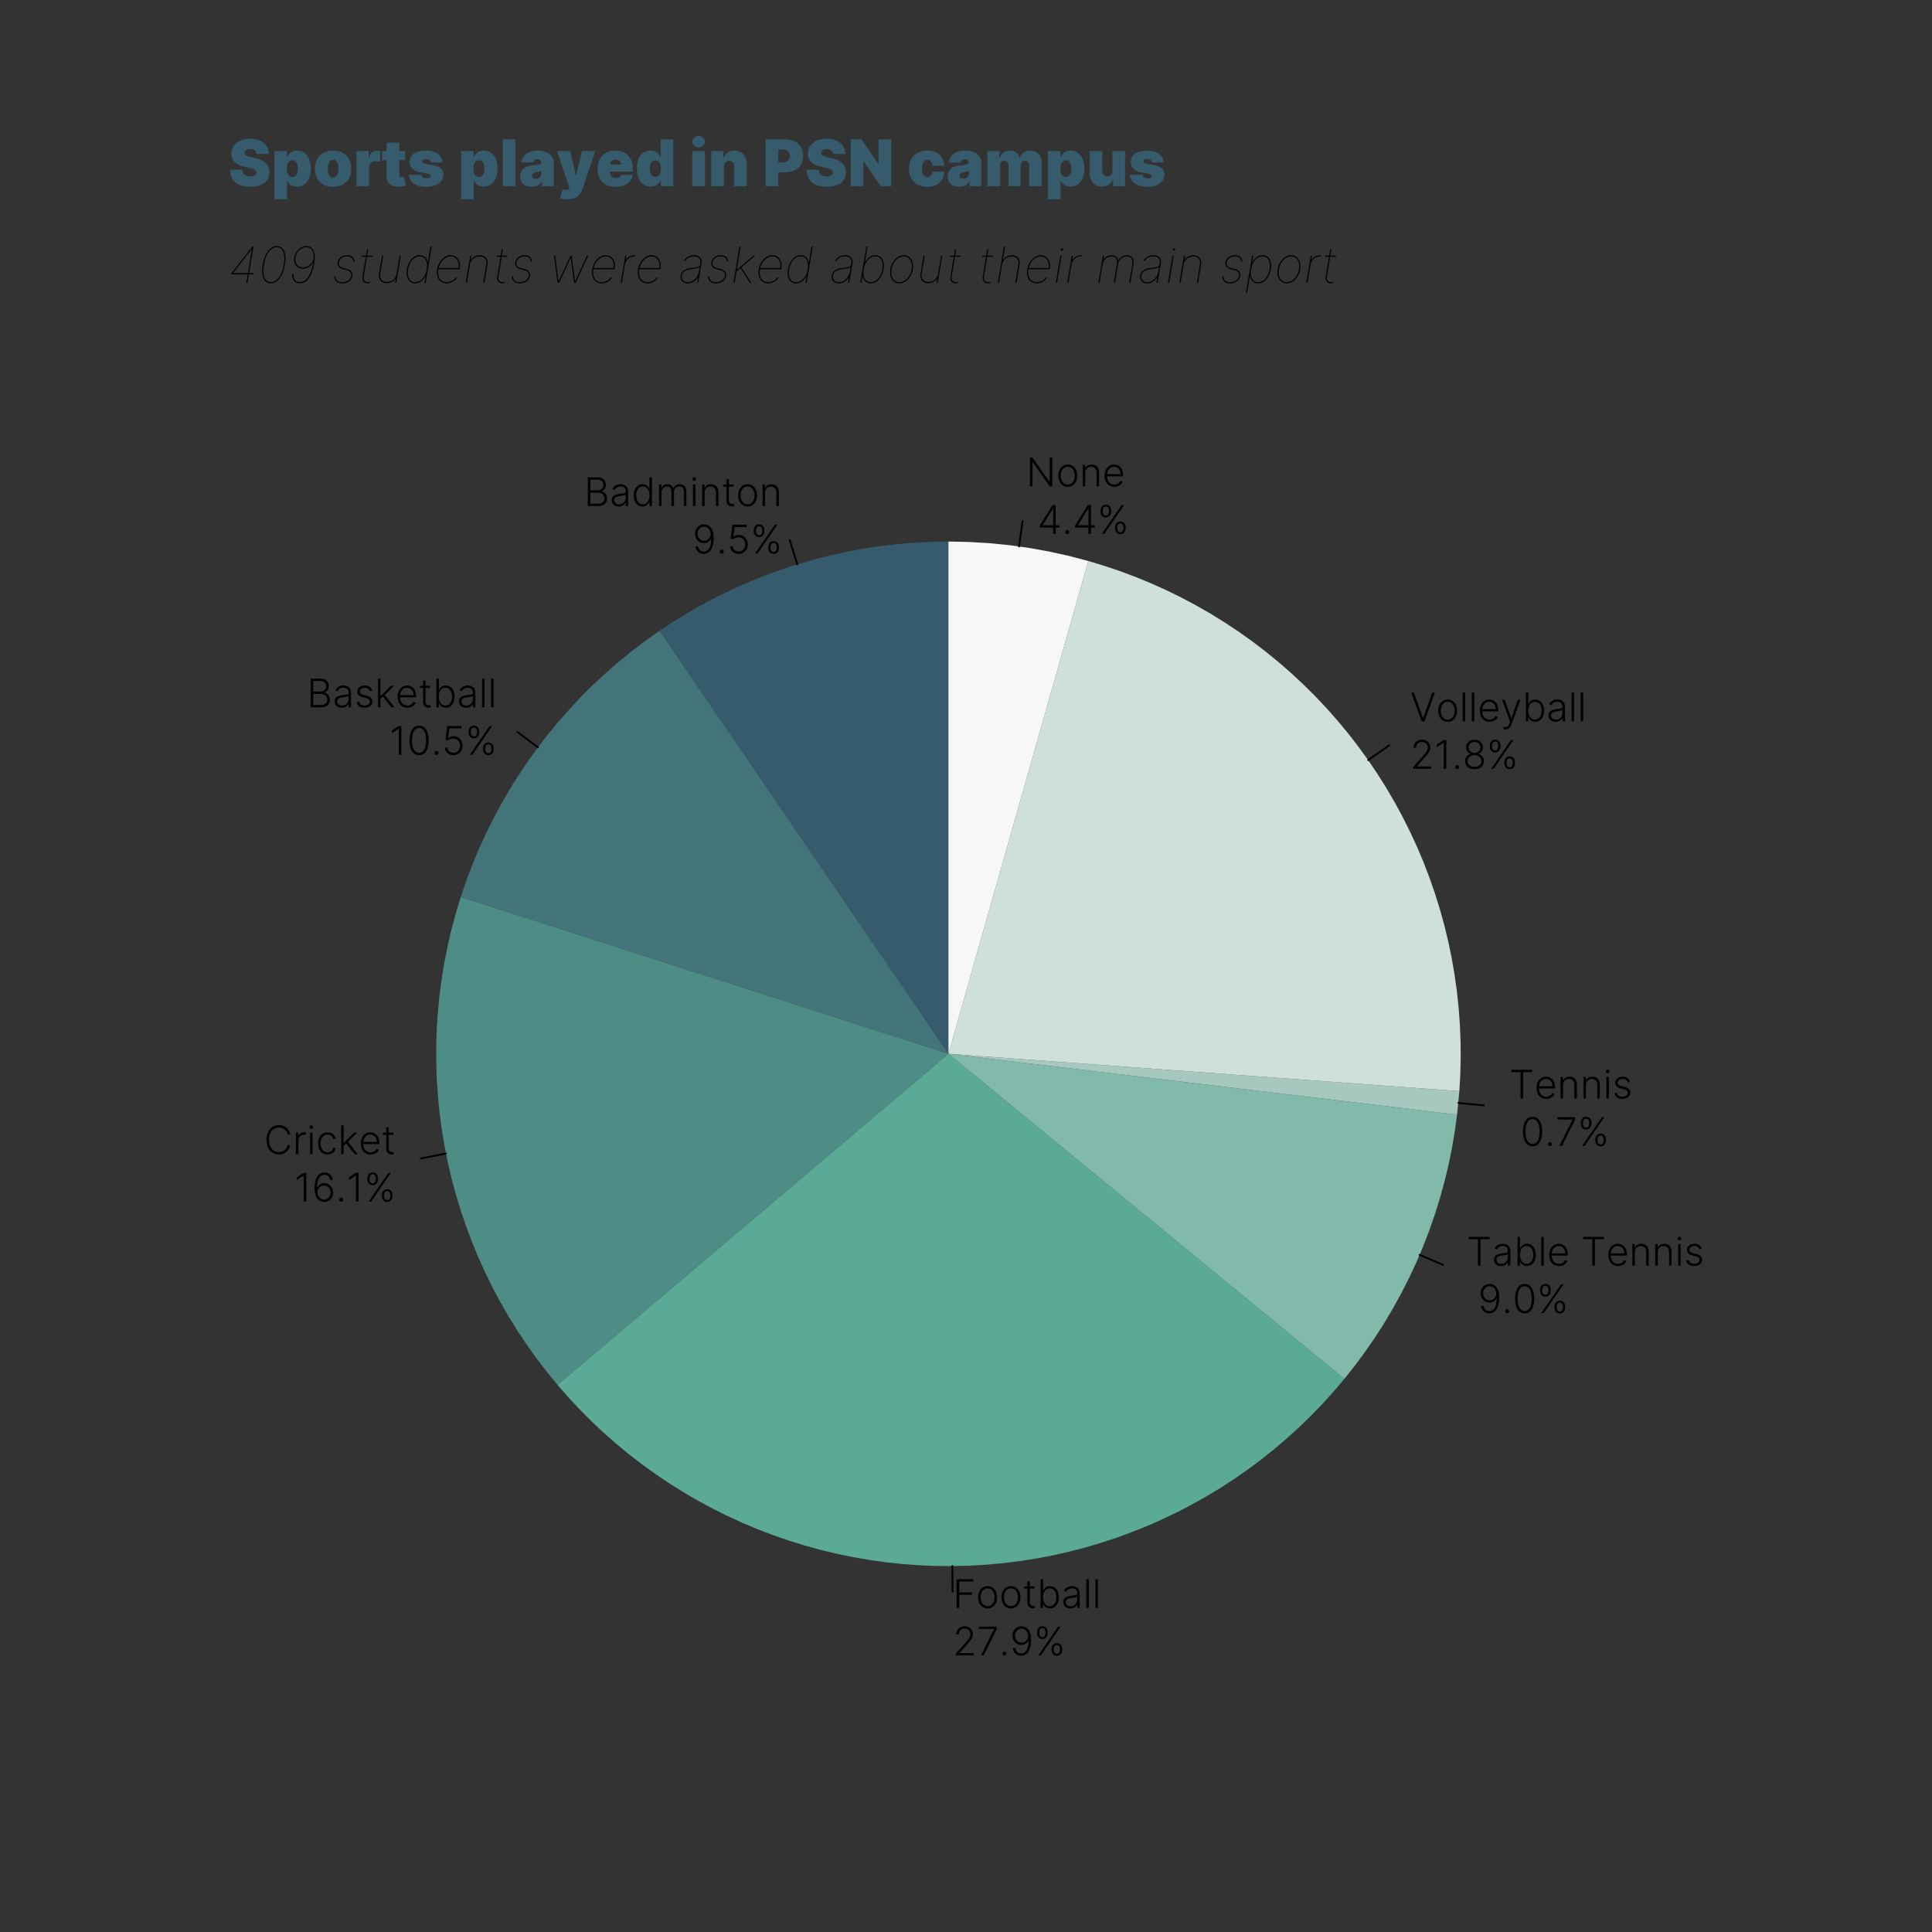 <?xml version="1.0" encoding="UTF-8"?>
<svg xmlns="http://www.w3.org/2000/svg" xmlns:xlink="http://www.w3.org/1999/xlink" width="792pt" height="792pt" viewBox="0 0 792 792" version="1.1">
<rect x="0" y="0" width="792" height="792" fill="#333333" stroke="none"/>
<defs>
<g>
<symbol overflow="visible" id="glyph0-0">
<path style="stroke:none;" d="M 1.34 3.684 L 14.469 3.684 L 14.469 0.738 L 1.34 0.738 Z M 1.34 -0.367 L 14.469 -0.367 L 14.469 -3.312 L 1.34 -3.312 Z M 1.34 -4.418 L 14.469 -4.418 L 14.469 -7.363 L 1.34 -7.363 Z M 1.34 -8.469 L 14.469 -8.469 L 14.469 -11.414 L 1.34 -11.414 Z M 1.34 -12.52 L 14.469 -12.52 L 14.469 -15.465 L 1.34 -15.465 Z M 1.34 -12.52 "/>
</symbol>
<symbol overflow="visible" id="glyph0-1">
<path style="stroke:none;" d="M 1.566 0 L 5.758 0 C 6.598 -0.004 7.293 -0.137 7.844 -0.402 C 8.387 -0.664 8.793 -1.027 9.062 -1.496 C 9.324 -1.957 9.457 -2.488 9.457 -3.09 C 9.449 -3.684 9.332 -4.199 9.105 -4.629 C 8.879 -5.059 8.59 -5.391 8.238 -5.633 C 7.887 -5.867 7.516 -6.004 7.129 -6.035 L 7.129 -6.125 C 7.48 -6.215 7.797 -6.371 8.078 -6.59 C 8.355 -6.805 8.578 -7.09 8.746 -7.441 C 8.906 -7.789 8.988 -8.207 8.996 -8.699 C 8.992 -9.293 8.863 -9.82 8.609 -10.285 C 8.352 -10.742 7.969 -11.105 7.457 -11.375 C 6.945 -11.637 6.305 -11.773 5.539 -11.781 L 1.566 -11.781 Z M 2.641 -0.965 L 2.641 -5.504 L 5.805 -5.504 C 6.332 -5.496 6.793 -5.387 7.188 -5.176 C 7.574 -4.961 7.879 -4.676 8.098 -4.312 C 8.312 -3.949 8.422 -3.539 8.43 -3.09 C 8.426 -2.676 8.328 -2.312 8.141 -1.996 C 7.945 -1.676 7.652 -1.426 7.258 -1.246 C 6.863 -1.062 6.363 -0.969 5.758 -0.965 Z M 2.641 -6.461 L 2.641 -10.816 L 5.539 -10.816 C 6.07 -10.812 6.52 -10.719 6.883 -10.543 C 7.242 -10.363 7.512 -10.117 7.695 -9.801 C 7.875 -9.484 7.969 -9.117 7.969 -8.699 C 7.965 -8.262 7.863 -7.875 7.672 -7.543 C 7.477 -7.203 7.207 -6.941 6.859 -6.75 C 6.512 -6.559 6.105 -6.461 5.637 -6.461 Z M 2.641 -6.461 "/>
</symbol>
<symbol overflow="visible" id="glyph0-2">
<path style="stroke:none;" d="M 3.82 0.203 C 4.309 0.195 4.734 0.117 5.102 -0.039 C 5.465 -0.191 5.77 -0.391 6.012 -0.637 C 6.254 -0.875 6.434 -1.129 6.559 -1.398 L 6.621 -1.398 L 6.621 0 L 7.645 0 L 7.645 -6 C 7.637 -6.586 7.535 -7.07 7.344 -7.461 C 7.148 -7.844 6.895 -8.148 6.582 -8.367 C 6.266 -8.586 5.93 -8.738 5.57 -8.828 C 5.207 -8.914 4.855 -8.957 4.512 -8.957 C 4.055 -8.957 3.609 -8.895 3.176 -8.766 C 2.738 -8.633 2.344 -8.422 2 -8.133 C 1.648 -7.84 1.371 -7.453 1.168 -6.977 L 2.141 -6.629 C 2.242 -6.879 2.402 -7.113 2.621 -7.328 C 2.832 -7.539 3.098 -7.711 3.418 -7.84 C 3.734 -7.965 4.109 -8.027 4.539 -8.035 C 5.207 -8.027 5.723 -7.855 6.082 -7.516 C 6.438 -7.176 6.617 -6.703 6.621 -6.094 L 6.621 -5.887 C 6.621 -5.664 6.531 -5.504 6.352 -5.406 C 6.172 -5.301 5.91 -5.227 5.566 -5.18 C 5.223 -5.129 4.801 -5.074 4.309 -5.023 C 3.637 -4.941 3.051 -4.812 2.543 -4.637 C 2.035 -4.457 1.637 -4.195 1.352 -3.852 C 1.062 -3.504 0.918 -3.043 0.914 -2.469 C 0.922 -1.895 1.055 -1.41 1.312 -1.016 C 1.57 -0.617 1.914 -0.316 2.352 -0.109 C 2.785 0.098 3.277 0.199 3.82 0.203 Z M 3.957 -0.738 C 3.566 -0.738 3.223 -0.801 2.918 -0.934 C 2.613 -1.062 2.375 -1.254 2.203 -1.508 C 2.031 -1.758 1.941 -2.062 1.938 -2.422 C 1.941 -2.945 2.148 -3.34 2.562 -3.605 C 2.969 -3.863 3.551 -4.039 4.309 -4.125 C 4.559 -4.152 4.844 -4.188 5.164 -4.238 C 5.477 -4.281 5.773 -4.34 6.047 -4.414 C 6.32 -4.48 6.512 -4.566 6.621 -4.664 L 6.621 -3.387 C 6.617 -2.898 6.508 -2.453 6.293 -2.055 C 6.074 -1.652 5.766 -1.336 5.371 -1.102 C 4.973 -0.863 4.5 -0.742 3.957 -0.738 Z M 3.957 -0.738 "/>
</symbol>
<symbol overflow="visible" id="glyph0-3">
<path style="stroke:none;" d="M 4.531 0.184 C 5.062 0.172 5.512 0.078 5.871 -0.109 C 6.23 -0.293 6.52 -0.527 6.738 -0.809 C 6.957 -1.086 7.125 -1.363 7.25 -1.641 L 7.371 -1.641 L 7.371 0 L 8.371 0 L 8.371 -11.781 L 7.34 -11.781 L 7.34 -7.152 L 7.25 -7.152 C 7.133 -7.422 6.969 -7.695 6.75 -7.969 C 6.531 -8.242 6.242 -8.473 5.891 -8.664 C 5.531 -8.848 5.086 -8.945 4.551 -8.957 C 3.816 -8.949 3.176 -8.758 2.633 -8.379 C 2.086 -7.996 1.664 -7.465 1.359 -6.785 C 1.055 -6.105 0.898 -5.309 0.898 -4.395 C 0.898 -3.473 1.055 -2.668 1.359 -1.988 C 1.66 -1.301 2.082 -0.77 2.625 -0.391 C 3.168 -0.012 3.801 0.176 4.531 0.184 Z M 4.652 -0.754 C 4.066 -0.758 3.57 -0.922 3.164 -1.246 C 2.758 -1.562 2.449 -1.996 2.242 -2.547 C 2.031 -3.094 1.926 -3.715 1.926 -4.414 C 1.926 -5.094 2.031 -5.707 2.238 -6.254 C 2.445 -6.793 2.75 -7.223 3.156 -7.539 C 3.559 -7.855 4.059 -8.016 4.652 -8.023 C 5.23 -8.016 5.719 -7.863 6.121 -7.559 C 6.523 -7.254 6.828 -6.828 7.039 -6.289 C 7.246 -5.746 7.355 -5.121 7.359 -4.414 C 7.355 -3.691 7.246 -3.059 7.035 -2.516 C 6.82 -1.965 6.512 -1.535 6.113 -1.227 C 5.707 -0.914 5.223 -0.758 4.652 -0.754 Z M 4.652 -0.754 "/>
</symbol>
<symbol overflow="visible" id="glyph0-4">
<path style="stroke:none;" d="M 1.352 0 L 2.375 0 L 2.375 -5.66 C 2.375 -6.121 2.469 -6.527 2.656 -6.883 C 2.836 -7.23 3.09 -7.504 3.414 -7.707 C 3.734 -7.902 4.102 -8.004 4.516 -8.012 C 5.121 -8 5.59 -7.816 5.922 -7.461 C 6.25 -7.098 6.418 -6.617 6.426 -6.012 L 6.426 0 L 7.473 0 L 7.473 -5.816 C 7.469 -6.242 7.551 -6.621 7.719 -6.949 C 7.879 -7.277 8.117 -7.535 8.434 -7.727 C 8.742 -7.91 9.125 -8.004 9.578 -8.012 C 10.168 -8.008 10.637 -7.836 10.988 -7.488 C 11.332 -7.137 11.512 -6.613 11.523 -5.918 L 11.523 0 L 12.547 0 L 12.547 -5.918 C 12.535 -6.91 12.297 -7.66 11.832 -8.176 C 11.363 -8.688 10.719 -8.949 9.891 -8.953 C 9.242 -8.945 8.691 -8.797 8.246 -8.516 C 7.793 -8.227 7.469 -7.84 7.27 -7.348 L 7.195 -7.348 C 7 -7.848 6.703 -8.238 6.312 -8.523 C 5.914 -8.801 5.414 -8.945 4.809 -8.953 C 4.223 -8.945 3.727 -8.812 3.32 -8.559 C 2.91 -8.297 2.617 -7.938 2.438 -7.48 L 2.348 -7.48 L 2.348 -8.836 L 1.352 -8.836 Z M 1.352 0 "/>
</symbol>
<symbol overflow="visible" id="glyph0-5">
<path style="stroke:none;" d="M 1.363 0 L 2.395 0 L 2.395 -8.836 L 1.363 -8.836 Z M 1.887 -10.355 C 2.102 -10.355 2.281 -10.43 2.43 -10.57 C 2.574 -10.711 2.648 -10.883 2.656 -11.09 C 2.648 -11.297 2.574 -11.469 2.43 -11.609 C 2.281 -11.746 2.102 -11.82 1.887 -11.828 C 1.668 -11.82 1.484 -11.746 1.344 -11.609 C 1.195 -11.469 1.121 -11.297 1.121 -11.09 C 1.121 -10.883 1.195 -10.711 1.344 -10.57 C 1.484 -10.43 1.668 -10.355 1.887 -10.355 Z M 1.887 -10.355 "/>
</symbol>
<symbol overflow="visible" id="glyph0-6">
<path style="stroke:none;" d="M 2.375 -5.523 C 2.375 -6.035 2.48 -6.477 2.691 -6.852 C 2.895 -7.219 3.18 -7.508 3.539 -7.711 C 3.898 -7.91 4.312 -8.008 4.781 -8.012 C 5.469 -8 6.008 -7.789 6.406 -7.375 C 6.797 -6.957 7 -6.387 7.012 -5.66 L 7.012 0 L 8.035 0 L 8.035 -5.723 C 8.027 -6.422 7.902 -7.012 7.656 -7.492 C 7.402 -7.969 7.055 -8.332 6.609 -8.578 C 6.16 -8.824 5.637 -8.949 5.039 -8.953 C 4.391 -8.945 3.848 -8.805 3.41 -8.539 C 2.973 -8.266 2.648 -7.902 2.438 -7.449 L 2.348 -7.449 L 2.348 -8.836 L 1.352 -8.836 L 1.352 0 L 2.375 0 Z M 2.375 -5.523 "/>
</symbol>
<symbol overflow="visible" id="glyph0-7">
<path style="stroke:none;" d="M 4.832 -8.836 L 2.961 -8.836 L 2.961 -10.953 L 1.934 -10.953 L 1.934 -8.836 L 0.617 -8.836 L 0.617 -7.945 L 1.934 -7.945 L 1.934 -2.066 C 1.941 -1.582 2.051 -1.176 2.27 -0.852 C 2.484 -0.523 2.766 -0.277 3.113 -0.113 C 3.453 0.051 3.82 0.129 4.207 0.133 C 4.418 0.129 4.598 0.113 4.746 0.082 C 4.895 0.051 5.016 0.016 5.113 -0.023 L 4.895 -0.949 C 4.82 -0.926 4.738 -0.906 4.645 -0.895 C 4.547 -0.875 4.43 -0.867 4.297 -0.867 C 4.059 -0.863 3.84 -0.902 3.641 -0.992 C 3.438 -1.078 3.277 -1.23 3.152 -1.441 C 3.027 -1.652 2.961 -1.941 2.961 -2.309 L 2.961 -7.945 L 4.832 -7.945 Z M 4.832 -8.836 "/>
</symbol>
<symbol overflow="visible" id="glyph0-8">
<path style="stroke:none;" d="M 4.785 0.184 C 5.555 0.176 6.23 -0.016 6.812 -0.398 C 7.391 -0.781 7.844 -1.312 8.176 -2 C 8.5 -2.68 8.668 -3.473 8.676 -4.379 C 8.668 -5.285 8.5 -6.082 8.176 -6.77 C 7.844 -7.449 7.391 -7.984 6.812 -8.371 C 6.23 -8.754 5.555 -8.949 4.785 -8.957 C 4.016 -8.949 3.34 -8.754 2.758 -8.371 C 2.176 -7.984 1.723 -7.449 1.395 -6.77 C 1.066 -6.082 0.898 -5.285 0.898 -4.379 C 0.898 -3.473 1.066 -2.68 1.395 -2 C 1.723 -1.312 2.176 -0.781 2.758 -0.398 C 3.34 -0.016 4.016 0.176 4.785 0.184 Z M 4.785 -0.754 C 4.172 -0.758 3.652 -0.926 3.23 -1.254 C 2.801 -1.578 2.48 -2.012 2.262 -2.559 C 2.039 -3.102 1.926 -3.707 1.926 -4.379 C 1.926 -5.043 2.039 -5.652 2.262 -6.203 C 2.48 -6.75 2.801 -7.188 3.23 -7.52 C 3.652 -7.844 4.172 -8.012 4.785 -8.023 C 5.398 -8.012 5.918 -7.844 6.344 -7.52 C 6.766 -7.188 7.09 -6.75 7.312 -6.203 C 7.531 -5.652 7.641 -5.043 7.645 -4.379 C 7.641 -3.707 7.531 -3.102 7.312 -2.559 C 7.09 -2.012 6.766 -1.578 6.344 -1.254 C 5.918 -0.926 5.398 -0.758 4.785 -0.754 Z M 4.785 -0.754 "/>
</symbol>
<symbol overflow="visible" id="glyph0-9">
<path style="stroke:none;" d=""/>
</symbol>
<symbol overflow="visible" id="glyph0-10">
<path style="stroke:none;" d="M 4.855 -11.941 C 4.098 -11.938 3.441 -11.762 2.887 -11.418 C 2.328 -11.07 1.895 -10.609 1.59 -10.031 C 1.281 -9.449 1.129 -8.805 1.129 -8.102 C 1.133 -7.355 1.297 -6.695 1.621 -6.121 C 1.941 -5.543 2.371 -5.09 2.914 -4.766 C 3.453 -4.434 4.059 -4.266 4.723 -4.262 C 5.363 -4.266 5.941 -4.426 6.457 -4.734 C 6.973 -5.039 7.375 -5.453 7.664 -5.984 L 7.738 -5.984 C 7.727 -4.312 7.461 -3.035 6.938 -2.148 C 6.41 -1.258 5.66 -0.809 4.695 -0.805 C 4.242 -0.805 3.855 -0.898 3.527 -1.086 C 3.199 -1.266 2.93 -1.52 2.727 -1.848 C 2.52 -2.168 2.387 -2.543 2.32 -2.969 L 1.262 -2.969 C 1.332 -2.34 1.52 -1.793 1.824 -1.328 C 2.121 -0.859 2.516 -0.496 3.004 -0.234 C 3.492 0.023 4.055 0.152 4.695 0.16 C 5.367 0.152 5.961 -0.004 6.473 -0.32 C 6.977 -0.637 7.398 -1.09 7.738 -1.676 C 8.074 -2.262 8.328 -2.953 8.496 -3.754 C 8.664 -4.551 8.746 -5.434 8.75 -6.402 C 8.742 -7.426 8.633 -8.293 8.414 -9.004 C 8.195 -9.711 7.902 -10.281 7.535 -10.711 C 7.164 -11.141 6.746 -11.453 6.289 -11.648 C 5.824 -11.844 5.348 -11.941 4.855 -11.941 Z M 4.855 -10.977 C 5.344 -10.969 5.781 -10.848 6.172 -10.605 C 6.555 -10.363 6.867 -10.031 7.109 -9.609 C 7.344 -9.188 7.488 -8.707 7.543 -8.168 C 7.57 -7.645 7.473 -7.16 7.242 -6.719 C 7.012 -6.273 6.688 -5.918 6.273 -5.648 C 5.855 -5.375 5.383 -5.234 4.855 -5.23 C 4.336 -5.234 3.875 -5.363 3.477 -5.617 C 3.07 -5.867 2.754 -6.207 2.523 -6.641 C 2.289 -7.07 2.172 -7.559 2.168 -8.102 C 2.172 -8.633 2.289 -9.117 2.523 -9.551 C 2.754 -9.98 3.07 -10.324 3.477 -10.582 C 3.875 -10.84 4.336 -10.969 4.855 -10.977 Z M 4.855 -10.977 "/>
</symbol>
<symbol overflow="visible" id="glyph0-11">
<path style="stroke:none;" d="M 2.168 0.086 C 2.402 0.078 2.598 0 2.754 -0.156 C 2.91 -0.309 2.988 -0.504 2.996 -0.742 C 2.988 -0.977 2.91 -1.172 2.754 -1.328 C 2.598 -1.48 2.402 -1.562 2.168 -1.57 C 1.934 -1.562 1.738 -1.48 1.582 -1.328 C 1.426 -1.172 1.344 -0.977 1.34 -0.742 C 1.344 -0.504 1.426 -0.309 1.582 -0.156 C 1.738 0 1.934 0.078 2.168 0.086 Z M 2.168 0.086 "/>
</symbol>
<symbol overflow="visible" id="glyph0-12">
<path style="stroke:none;" d="M 4.758 0.16 C 5.488 0.152 6.133 -0.012 6.695 -0.348 C 7.254 -0.68 7.695 -1.141 8.02 -1.723 C 8.34 -2.305 8.504 -2.969 8.516 -3.723 C 8.508 -4.484 8.344 -5.16 8.023 -5.742 C 7.699 -6.324 7.266 -6.781 6.715 -7.113 C 6.16 -7.441 5.535 -7.609 4.84 -7.617 C 4.414 -7.609 4.016 -7.539 3.648 -7.406 C 3.277 -7.273 2.961 -7.094 2.699 -6.875 L 2.641 -6.875 L 3.113 -10.816 L 8.031 -10.816 L 8.031 -11.781 L 2.211 -11.781 L 1.5 -6.059 L 2.578 -5.918 C 2.836 -6.133 3.148 -6.305 3.523 -6.438 C 3.891 -6.566 4.281 -6.633 4.688 -6.633 C 5.215 -6.625 5.688 -6.496 6.105 -6.254 C 6.52 -6.004 6.848 -5.664 7.094 -5.23 C 7.336 -4.789 7.461 -4.281 7.473 -3.703 C 7.465 -3.145 7.348 -2.648 7.117 -2.215 C 6.887 -1.777 6.57 -1.434 6.164 -1.188 C 5.758 -0.934 5.289 -0.805 4.758 -0.805 C 4.301 -0.805 3.895 -0.898 3.539 -1.082 C 3.18 -1.262 2.895 -1.512 2.684 -1.836 C 2.469 -2.152 2.348 -2.523 2.324 -2.945 L 1.281 -2.945 C 1.301 -2.34 1.465 -1.805 1.77 -1.34 C 2.07 -0.871 2.477 -0.504 2.996 -0.242 C 3.508 0.023 4.098 0.152 4.758 0.16 Z M 4.758 0.16 "/>
</symbol>
<symbol overflow="visible" id="glyph0-13">
<path style="stroke:none;" d="M 7.27 -2.188 C 7.27 -1.738 7.355 -1.34 7.531 -0.992 C 7.703 -0.637 7.953 -0.359 8.277 -0.156 C 8.602 0.051 8.992 0.152 9.453 0.16 C 9.898 0.152 10.285 0.051 10.609 -0.156 C 10.93 -0.359 11.176 -0.637 11.352 -0.992 C 11.523 -1.34 11.613 -1.738 11.613 -2.188 L 11.613 -2.723 C 11.613 -3.164 11.527 -3.562 11.355 -3.914 C 11.184 -4.266 10.934 -4.543 10.613 -4.754 C 10.289 -4.957 9.902 -5.062 9.453 -5.066 C 9 -5.062 8.613 -4.957 8.289 -4.754 C 7.961 -4.543 7.711 -4.266 7.535 -3.914 C 7.359 -3.562 7.27 -3.164 7.27 -2.723 Z M 1.336 -9.062 C 1.336 -8.613 1.422 -8.215 1.594 -7.867 C 1.766 -7.512 2.016 -7.23 2.344 -7.027 C 2.668 -6.816 3.059 -6.715 3.516 -6.715 C 3.965 -6.715 4.348 -6.816 4.672 -7.027 C 4.992 -7.23 5.242 -7.512 5.414 -7.867 C 5.586 -8.215 5.672 -8.613 5.68 -9.062 L 5.68 -9.594 C 5.672 -10.035 5.586 -10.434 5.418 -10.789 C 5.246 -11.137 5 -11.418 4.68 -11.625 C 4.355 -11.832 3.969 -11.938 3.516 -11.941 C 3.062 -11.938 2.672 -11.832 2.352 -11.625 C 2.023 -11.418 1.773 -11.137 1.598 -10.789 C 1.422 -10.434 1.336 -10.035 1.336 -9.594 Z M 1.863 0 L 2.887 0 L 10.977 -11.781 L 9.957 -11.781 Z M 8.176 -2.723 C 8.172 -3.012 8.223 -3.273 8.32 -3.512 C 8.414 -3.746 8.555 -3.934 8.75 -4.074 C 8.938 -4.207 9.172 -4.277 9.453 -4.285 C 9.73 -4.277 9.965 -4.207 10.152 -4.074 C 10.336 -3.934 10.473 -3.746 10.566 -3.512 C 10.656 -3.273 10.703 -3.012 10.707 -2.723 L 10.707 -2.188 C 10.703 -1.891 10.656 -1.629 10.566 -1.395 C 10.469 -1.16 10.328 -0.973 10.145 -0.832 C 9.957 -0.691 9.727 -0.621 9.453 -0.621 C 9.164 -0.621 8.93 -0.691 8.742 -0.832 C 8.555 -0.973 8.41 -1.16 8.316 -1.395 C 8.219 -1.629 8.172 -1.891 8.176 -2.188 Z M 2.238 -9.594 C 2.238 -9.883 2.285 -10.148 2.383 -10.387 C 2.477 -10.617 2.621 -10.805 2.812 -10.945 C 3 -11.086 3.234 -11.156 3.516 -11.16 C 3.797 -11.156 4.027 -11.086 4.215 -10.945 C 4.398 -10.805 4.539 -10.617 4.633 -10.387 C 4.723 -10.148 4.77 -9.883 4.77 -9.594 L 4.77 -9.062 C 4.77 -8.766 4.723 -8.5 4.629 -8.27 C 4.535 -8.031 4.395 -7.844 4.207 -7.707 C 4.02 -7.566 3.789 -7.496 3.516 -7.496 C 3.234 -7.496 2.996 -7.566 2.809 -7.707 C 2.613 -7.844 2.473 -8.031 2.379 -8.27 C 2.285 -8.5 2.238 -8.766 2.238 -9.062 Z M 2.238 -9.594 "/>
</symbol>
<symbol overflow="visible" id="glyph0-14">
<path style="stroke:none;" d="M 7.289 -6.898 C 7.074 -7.539 6.723 -8.043 6.234 -8.406 C 5.746 -8.766 5.098 -8.949 4.297 -8.957 C 3.695 -8.953 3.168 -8.848 2.707 -8.641 C 2.246 -8.43 1.883 -8.141 1.621 -7.77 C 1.355 -7.398 1.223 -6.969 1.219 -6.484 C 1.215 -5.887 1.398 -5.391 1.77 -4.996 C 2.137 -4.598 2.703 -4.309 3.477 -4.125 L 4.918 -3.781 C 5.402 -3.66 5.766 -3.48 6.004 -3.238 C 6.238 -2.992 6.355 -2.691 6.355 -2.34 C 6.344 -1.867 6.141 -1.484 5.746 -1.191 C 5.344 -0.895 4.801 -0.746 4.117 -0.738 C 3.512 -0.738 3.023 -0.871 2.652 -1.141 C 2.281 -1.406 2.035 -1.801 1.91 -2.328 L 0.926 -2.09 C 1.086 -1.348 1.441 -0.785 1.996 -0.398 C 2.547 -0.016 3.262 0.176 4.137 0.184 C 4.785 0.176 5.355 0.07 5.848 -0.148 C 6.34 -0.363 6.723 -0.664 6.996 -1.051 C 7.27 -1.434 7.406 -1.879 7.414 -2.387 C 7.41 -2.973 7.227 -3.465 6.859 -3.859 C 6.488 -4.246 5.934 -4.531 5.195 -4.719 L 3.859 -5.047 C 3.309 -5.176 2.902 -5.363 2.641 -5.602 C 2.375 -5.84 2.246 -6.148 2.25 -6.531 C 2.25 -6.828 2.336 -7.09 2.516 -7.32 C 2.688 -7.547 2.93 -7.727 3.234 -7.855 C 3.539 -7.984 3.891 -8.051 4.297 -8.055 C 4.883 -8.043 5.34 -7.906 5.664 -7.641 C 5.988 -7.375 6.219 -7.039 6.352 -6.633 Z M 7.289 -6.898 "/>
</symbol>
<symbol overflow="visible" id="glyph0-15">
<path style="stroke:none;" d="M 1.352 0 L 2.375 0 L 2.375 -3.422 L 3.395 -4.379 L 6.855 0 L 8.168 0 L 4.16 -5.051 L 7.938 -8.836 L 6.645 -8.836 L 2.504 -4.676 L 2.375 -4.676 L 2.375 -11.781 L 1.352 -11.781 Z M 1.352 0 "/>
</symbol>
<symbol overflow="visible" id="glyph0-16">
<path style="stroke:none;" d="M 4.926 0.184 C 5.516 0.176 6.039 0.082 6.492 -0.105 C 6.945 -0.293 7.324 -0.543 7.629 -0.855 C 7.934 -1.168 8.152 -1.512 8.289 -1.887 L 7.316 -2.203 C 7.203 -1.934 7.039 -1.688 6.824 -1.473 C 6.609 -1.254 6.344 -1.082 6.027 -0.953 C 5.707 -0.82 5.34 -0.754 4.926 -0.754 C 4.316 -0.754 3.793 -0.891 3.352 -1.168 C 2.91 -1.441 2.566 -1.832 2.32 -2.332 C 2.074 -2.832 1.941 -3.426 1.926 -4.113 L 8.508 -4.113 L 8.508 -4.621 C 8.5 -5.355 8.395 -5.996 8.191 -6.543 C 7.988 -7.086 7.707 -7.535 7.355 -7.895 C 7 -8.246 6.602 -8.512 6.16 -8.691 C 5.715 -8.863 5.254 -8.953 4.77 -8.957 C 4 -8.945 3.324 -8.746 2.746 -8.359 C 2.164 -7.969 1.711 -7.43 1.391 -6.746 C 1.062 -6.055 0.898 -5.262 0.898 -4.367 C 0.898 -3.461 1.062 -2.672 1.391 -1.992 C 1.711 -1.312 2.176 -0.781 2.781 -0.398 C 3.379 -0.016 4.094 0.176 4.926 0.184 Z M 1.934 -5.016 C 1.973 -5.57 2.113 -6.074 2.355 -6.527 C 2.598 -6.98 2.926 -7.34 3.34 -7.609 C 3.75 -7.879 4.227 -8.016 4.77 -8.023 C 5.301 -8.016 5.766 -7.883 6.168 -7.621 C 6.57 -7.359 6.887 -7.004 7.113 -6.551 C 7.34 -6.098 7.453 -5.586 7.461 -5.016 Z M 1.934 -5.016 "/>
</symbol>
<symbol overflow="visible" id="glyph0-17">
<path style="stroke:none;" d="M 1.566 0 L 2.559 0 L 2.559 -1.641 L 2.688 -1.641 C 2.801 -1.359 2.969 -1.078 3.191 -0.805 C 3.41 -0.523 3.699 -0.293 4.062 -0.109 C 4.418 0.078 4.867 0.172 5.402 0.184 C 6.129 0.176 6.762 -0.012 7.309 -0.391 C 7.848 -0.77 8.273 -1.301 8.578 -1.988 C 8.879 -2.668 9.031 -3.473 9.039 -4.395 C 9.031 -5.309 8.875 -6.105 8.574 -6.785 C 8.27 -7.465 7.848 -7.996 7.301 -8.379 C 6.754 -8.758 6.113 -8.949 5.383 -8.957 C 4.848 -8.945 4.402 -8.848 4.043 -8.664 C 3.684 -8.473 3.395 -8.242 3.18 -7.969 C 2.961 -7.695 2.797 -7.422 2.688 -7.152 L 2.594 -7.152 L 2.594 -11.781 L 1.566 -11.781 Z M 2.578 -4.414 C 2.578 -5.121 2.68 -5.746 2.891 -6.289 C 3.098 -6.828 3.406 -7.254 3.809 -7.559 C 4.207 -7.863 4.695 -8.016 5.273 -8.023 C 5.867 -8.016 6.363 -7.855 6.77 -7.539 C 7.172 -7.223 7.48 -6.793 7.691 -6.254 C 7.898 -5.707 8.004 -5.094 8.008 -4.414 C 8.004 -3.715 7.898 -3.094 7.691 -2.547 C 7.477 -1.996 7.168 -1.562 6.766 -1.246 C 6.355 -0.922 5.859 -0.758 5.273 -0.754 C 4.699 -0.758 4.211 -0.914 3.812 -1.227 C 3.41 -1.535 3.105 -1.965 2.895 -2.516 C 2.684 -3.059 2.578 -3.691 2.578 -4.414 Z M 2.578 -4.414 "/>
</symbol>
<symbol overflow="visible" id="glyph0-18">
<path style="stroke:none;" d="M 2.375 -11.781 L 1.352 -11.781 L 1.352 0 L 2.375 0 Z M 2.375 -11.781 "/>
</symbol>
<symbol overflow="visible" id="glyph0-19">
<path style="stroke:none;" d="M 4.949 -11.781 L 3.824 -11.781 L 1.043 -9.934 L 1.043 -8.82 L 3.801 -10.652 L 3.871 -10.652 L 3.871 0 L 4.949 0 Z M 4.949 -11.781 "/>
</symbol>
<symbol overflow="visible" id="glyph0-20">
<path style="stroke:none;" d="M 4.969 0.16 C 5.797 0.152 6.504 -0.082 7.094 -0.559 C 7.676 -1.035 8.125 -1.727 8.438 -2.625 C 8.746 -3.523 8.902 -4.609 8.906 -5.891 C 8.902 -7.156 8.742 -8.242 8.434 -9.148 C 8.117 -10.047 7.668 -10.738 7.086 -11.219 C 6.496 -11.695 5.793 -11.938 4.969 -11.941 C 4.141 -11.938 3.434 -11.695 2.852 -11.219 C 2.266 -10.738 1.816 -10.047 1.508 -9.148 C 1.191 -8.242 1.035 -7.156 1.035 -5.891 C 1.035 -4.609 1.191 -3.523 1.504 -2.625 C 1.812 -1.727 2.262 -1.035 2.848 -0.559 C 3.434 -0.082 4.141 0.152 4.969 0.16 Z M 4.969 -0.805 C 4.363 -0.805 3.844 -1.008 3.414 -1.406 C 2.98 -1.805 2.648 -2.379 2.422 -3.137 C 2.188 -3.891 2.074 -4.809 2.078 -5.891 C 2.078 -6.965 2.195 -7.883 2.426 -8.645 C 2.652 -9.402 2.98 -9.984 3.414 -10.387 C 3.844 -10.785 4.363 -10.988 4.969 -10.992 C 5.574 -10.988 6.09 -10.785 6.523 -10.387 C 6.949 -9.984 7.281 -9.402 7.512 -8.645 C 7.742 -7.883 7.859 -6.965 7.863 -5.891 C 7.859 -4.809 7.742 -3.891 7.516 -3.137 C 7.285 -2.379 6.953 -1.805 6.523 -1.406 C 6.09 -1.008 5.574 -0.805 4.969 -0.805 Z M 4.969 -0.805 "/>
</symbol>
<symbol overflow="visible" id="glyph0-21">
<path style="stroke:none;" d="M 10.793 -8.102 C 10.66 -8.828 10.383 -9.48 9.969 -10.059 C 9.547 -10.633 9.012 -11.09 8.363 -11.43 C 7.707 -11.762 6.961 -11.934 6.125 -11.941 C 5.125 -11.934 4.246 -11.684 3.484 -11.191 C 2.723 -10.699 2.125 -10 1.695 -9.098 C 1.258 -8.195 1.039 -7.125 1.035 -5.891 C 1.039 -4.652 1.258 -3.586 1.695 -2.684 C 2.125 -1.777 2.723 -1.078 3.484 -0.586 C 4.246 -0.094 5.125 0.152 6.125 0.16 C 6.961 0.148 7.707 -0.02 8.363 -0.355 C 9.012 -0.688 9.547 -1.145 9.969 -1.723 C 10.383 -2.301 10.66 -2.953 10.793 -3.684 L 9.711 -3.684 C 9.594 -3.137 9.371 -2.652 9.043 -2.23 C 8.711 -1.805 8.297 -1.469 7.801 -1.227 C 7.301 -0.977 6.742 -0.852 6.125 -0.852 C 5.367 -0.852 4.688 -1.047 4.082 -1.43 C 3.473 -1.812 2.988 -2.379 2.629 -3.129 C 2.266 -3.875 2.082 -4.793 2.078 -5.891 C 2.082 -6.977 2.266 -7.895 2.629 -8.645 C 2.988 -9.391 3.473 -9.961 4.082 -10.348 C 4.688 -10.73 5.367 -10.922 6.125 -10.93 C 6.742 -10.922 7.301 -10.797 7.801 -10.555 C 8.297 -10.305 8.711 -9.973 9.043 -9.551 C 9.371 -9.125 9.594 -8.641 9.711 -8.102 Z M 10.793 -8.102 "/>
</symbol>
<symbol overflow="visible" id="glyph0-22">
<path style="stroke:none;" d="M 1.352 0 L 2.375 0 L 2.375 -5.707 C 2.375 -6.145 2.48 -6.531 2.688 -6.875 C 2.891 -7.211 3.172 -7.477 3.531 -7.672 C 3.887 -7.859 4.297 -7.961 4.762 -7.969 C 4.898 -7.965 5.023 -7.953 5.137 -7.941 C 5.246 -7.926 5.328 -7.918 5.379 -7.91 L 5.379 -8.953 C 5.305 -8.953 5.215 -8.953 5.117 -8.961 C 5.016 -8.961 4.926 -8.965 4.84 -8.969 C 4.273 -8.961 3.773 -8.824 3.348 -8.559 C 2.914 -8.289 2.605 -7.93 2.422 -7.48 L 2.348 -7.48 L 2.348 -8.836 L 1.352 -8.836 Z M 1.352 0 "/>
</symbol>
<symbol overflow="visible" id="glyph0-23">
<path style="stroke:none;" d="M 4.805 0.184 C 5.422 0.176 5.965 0.059 6.441 -0.176 C 6.914 -0.41 7.301 -0.734 7.602 -1.148 C 7.898 -1.562 8.09 -2.039 8.176 -2.578 L 7.141 -2.578 C 7.012 -2.008 6.738 -1.562 6.324 -1.242 C 5.902 -0.922 5.398 -0.758 4.805 -0.754 C 4.223 -0.758 3.715 -0.914 3.289 -1.223 C 2.855 -1.531 2.523 -1.961 2.289 -2.508 C 2.051 -3.055 1.93 -3.688 1.926 -4.414 C 1.93 -5.125 2.055 -5.754 2.297 -6.297 C 2.539 -6.836 2.875 -7.258 3.305 -7.562 C 3.734 -7.863 4.234 -8.016 4.805 -8.023 C 5.227 -8.016 5.598 -7.934 5.918 -7.777 C 6.238 -7.613 6.5 -7.398 6.711 -7.125 C 6.914 -6.852 7.055 -6.547 7.133 -6.215 L 8.168 -6.215 C 8.082 -6.762 7.883 -7.242 7.578 -7.652 C 7.266 -8.062 6.871 -8.379 6.395 -8.609 C 5.914 -8.836 5.379 -8.953 4.785 -8.957 C 4.008 -8.945 3.328 -8.746 2.75 -8.359 C 2.164 -7.965 1.711 -7.426 1.391 -6.746 C 1.062 -6.059 0.898 -5.27 0.898 -4.379 C 0.898 -3.488 1.059 -2.703 1.379 -2.023 C 1.695 -1.336 2.148 -0.801 2.734 -0.414 C 3.316 -0.023 4.008 0.172 4.805 0.184 Z M 4.805 0.184 "/>
</symbol>
<symbol overflow="visible" id="glyph0-24">
<path style="stroke:none;" d="M 5.023 0.16 C 5.773 0.152 6.43 -0.02 6.988 -0.363 C 7.543 -0.711 7.973 -1.176 8.281 -1.762 C 8.586 -2.344 8.742 -2.992 8.75 -3.703 C 8.738 -4.445 8.574 -5.105 8.254 -5.684 C 7.93 -6.258 7.496 -6.707 6.957 -7.039 C 6.414 -7.363 5.816 -7.531 5.156 -7.543 C 4.512 -7.531 3.93 -7.375 3.418 -7.07 C 2.898 -6.762 2.5 -6.344 2.215 -5.82 L 2.141 -5.82 C 2.145 -7.473 2.41 -8.746 2.938 -9.633 C 3.461 -10.516 4.211 -10.961 5.184 -10.977 C 5.629 -10.969 6.016 -10.879 6.348 -10.699 C 6.676 -10.516 6.945 -10.262 7.148 -9.941 C 7.352 -9.617 7.488 -9.25 7.566 -8.836 L 8.625 -8.836 C 8.543 -9.453 8.352 -9.992 8.051 -10.457 C 7.75 -10.918 7.355 -11.281 6.871 -11.543 C 6.383 -11.805 5.82 -11.938 5.184 -11.941 C 4.504 -11.938 3.91 -11.777 3.406 -11.461 C 2.895 -11.141 2.473 -10.688 2.137 -10.109 C 1.797 -9.523 1.543 -8.836 1.379 -8.039 C 1.207 -7.242 1.125 -6.363 1.129 -5.402 C 1.133 -4.371 1.242 -3.5 1.461 -2.789 C 1.672 -2.078 1.965 -1.504 2.34 -1.074 C 2.707 -0.637 3.125 -0.324 3.586 -0.133 C 4.047 0.062 4.523 0.156 5.023 0.16 Z M 5.023 -0.805 C 4.527 -0.805 4.09 -0.93 3.703 -1.176 C 3.316 -1.418 3.004 -1.754 2.766 -2.18 C 2.527 -2.602 2.383 -3.086 2.34 -3.637 C 2.305 -4.156 2.406 -4.641 2.637 -5.086 C 2.863 -5.531 3.184 -5.887 3.602 -6.156 C 4.016 -6.426 4.488 -6.566 5.023 -6.574 C 5.531 -6.566 5.992 -6.434 6.398 -6.184 C 6.801 -5.926 7.117 -5.586 7.352 -5.156 C 7.582 -4.727 7.699 -4.242 7.707 -3.703 C 7.699 -3.164 7.582 -2.676 7.352 -2.238 C 7.117 -1.801 6.801 -1.453 6.398 -1.199 C 5.992 -0.941 5.531 -0.809 5.023 -0.805 Z M 5.023 -0.805 "/>
</symbol>
<symbol overflow="visible" id="glyph0-25">
<path style="stroke:none;" d="M 1.566 0 L 2.641 0 L 2.641 -5.414 L 7.848 -5.414 L 7.848 -6.379 L 2.641 -6.379 L 2.641 -10.816 L 8.383 -10.816 L 8.383 -11.781 L 1.566 -11.781 Z M 1.566 0 "/>
</symbol>
<symbol overflow="visible" id="glyph0-26">
<path style="stroke:none;" d="M 1.312 0 L 8.637 0 L 8.637 -0.965 L 2.809 -0.965 L 2.809 -1.043 L 5.73 -4.305 C 6.375 -5.012 6.883 -5.617 7.254 -6.125 C 7.625 -6.625 7.887 -7.082 8.043 -7.496 C 8.195 -7.902 8.27 -8.32 8.266 -8.75 C 8.258 -9.352 8.109 -9.895 7.824 -10.375 C 7.535 -10.852 7.141 -11.23 6.633 -11.512 C 6.125 -11.789 5.539 -11.934 4.879 -11.941 C 4.207 -11.934 3.613 -11.785 3.094 -11.504 C 2.574 -11.215 2.164 -10.824 1.867 -10.324 C 1.566 -9.82 1.414 -9.242 1.41 -8.59 L 2.438 -8.59 C 2.441 -9.059 2.543 -9.473 2.742 -9.832 C 2.938 -10.191 3.215 -10.473 3.578 -10.68 C 3.934 -10.883 4.355 -10.988 4.848 -10.992 C 5.305 -10.988 5.715 -10.895 6.078 -10.711 C 6.438 -10.523 6.723 -10.262 6.934 -9.93 C 7.137 -9.59 7.246 -9.195 7.254 -8.75 C 7.254 -8.383 7.184 -8.031 7.043 -7.688 C 6.902 -7.344 6.676 -6.965 6.367 -6.559 C 6.059 -6.148 5.656 -5.668 5.16 -5.113 L 1.312 -0.789 Z M 1.312 0 "/>
</symbol>
<symbol overflow="visible" id="glyph0-27">
<path style="stroke:none;" d="M 1.652 0 L 2.785 0 L 8.145 -10.77 L 8.145 -11.781 L 0.836 -11.781 L 0.836 -10.816 L 7.02 -10.816 L 7.02 -10.742 Z M 1.652 0 "/>
</symbol>
<symbol overflow="visible" id="glyph0-28">
<path style="stroke:none;" d="M 0.852 -10.816 L 4.586 -10.816 L 4.586 0 L 5.66 0 L 5.66 -10.816 L 9.395 -10.816 L 9.395 -11.781 L 0.852 -11.781 Z M 0.852 -10.816 "/>
</symbol>
<symbol overflow="visible" id="glyph0-29">
<path style="stroke:none;" d="M 1.582 -11.781 L 0.453 -11.781 L 4.742 0 L 5.891 0 L 10.176 -11.781 L 9.051 -11.781 L 5.367 -1.398 L 5.266 -1.398 Z M 1.582 -11.781 "/>
</symbol>
<symbol overflow="visible" id="glyph0-30">
<path style="stroke:none;" d="M 2.066 3.312 C 2.617 3.309 3.094 3.152 3.496 2.836 C 3.895 2.516 4.215 2.035 4.453 1.398 L 8.191 -8.836 L 7.082 -8.836 L 4.457 -1.352 L 4.379 -1.352 L 1.754 -8.836 L 0.645 -8.836 L 3.895 0.086 L 3.574 0.984 C 3.41 1.422 3.219 1.75 3.008 1.969 C 2.793 2.188 2.551 2.312 2.281 2.344 C 2.004 2.375 1.695 2.336 1.352 2.227 L 1.074 3.129 C 1.176 3.18 1.316 3.223 1.496 3.258 C 1.668 3.293 1.859 3.309 2.066 3.312 Z M 2.066 3.312 "/>
</symbol>
<symbol overflow="visible" id="glyph0-31">
<path style="stroke:none;" d="M 4.953 0.16 C 5.703 0.152 6.371 0.012 6.957 -0.27 C 7.535 -0.551 7.992 -0.934 8.328 -1.422 C 8.656 -1.91 8.828 -2.469 8.844 -3.102 C 8.832 -3.59 8.727 -4.047 8.527 -4.469 C 8.32 -4.887 8.043 -5.242 7.695 -5.531 C 7.34 -5.82 6.941 -6.012 6.496 -6.105 L 6.496 -6.168 C 6.879 -6.277 7.215 -6.465 7.504 -6.727 C 7.789 -6.988 8.012 -7.301 8.172 -7.672 C 8.332 -8.035 8.414 -8.434 8.422 -8.859 C 8.41 -9.449 8.258 -9.973 7.957 -10.438 C 7.652 -10.898 7.238 -11.266 6.723 -11.531 C 6.199 -11.797 5.609 -11.934 4.953 -11.941 C 4.281 -11.934 3.688 -11.797 3.172 -11.531 C 2.648 -11.266 2.238 -10.898 1.941 -10.438 C 1.637 -9.973 1.488 -9.449 1.488 -8.859 C 1.488 -8.434 1.566 -8.035 1.727 -7.672 C 1.883 -7.305 2.105 -6.992 2.395 -6.73 C 2.68 -6.469 3.02 -6.281 3.41 -6.168 L 3.41 -6.105 C 2.957 -6.012 2.555 -5.82 2.203 -5.531 C 1.852 -5.242 1.574 -4.887 1.371 -4.469 C 1.168 -4.047 1.062 -3.59 1.062 -3.102 C 1.062 -2.469 1.23 -1.91 1.566 -1.422 C 1.895 -0.934 2.355 -0.551 2.941 -0.27 C 3.523 0.012 4.191 0.152 4.953 0.16 Z M 4.953 -0.805 C 4.383 -0.805 3.891 -0.906 3.469 -1.109 C 3.043 -1.305 2.711 -1.582 2.477 -1.938 C 2.238 -2.285 2.121 -2.691 2.121 -3.152 C 2.125 -3.625 2.246 -4.047 2.492 -4.418 C 2.734 -4.785 3.07 -5.074 3.496 -5.293 C 3.918 -5.504 4.402 -5.613 4.953 -5.621 C 5.492 -5.613 5.977 -5.504 6.398 -5.293 C 6.82 -5.074 7.152 -4.785 7.402 -4.418 C 7.645 -4.047 7.773 -3.625 7.785 -3.152 C 7.773 -2.691 7.652 -2.285 7.418 -1.938 C 7.184 -1.582 6.852 -1.305 6.43 -1.109 C 6.004 -0.906 5.512 -0.805 4.953 -0.805 Z M 4.953 -6.539 C 4.484 -6.543 4.07 -6.641 3.707 -6.836 C 3.34 -7.027 3.055 -7.293 2.848 -7.633 C 2.637 -7.969 2.531 -8.355 2.531 -8.797 C 2.531 -9.227 2.633 -9.609 2.844 -9.938 C 3.047 -10.266 3.332 -10.523 3.695 -10.711 C 4.059 -10.895 4.477 -10.988 4.953 -10.992 C 5.418 -10.988 5.836 -10.895 6.199 -10.711 C 6.562 -10.523 6.848 -10.266 7.059 -9.938 C 7.266 -9.609 7.371 -9.227 7.379 -8.797 C 7.367 -8.355 7.258 -7.969 7.051 -7.633 C 6.836 -7.293 6.551 -7.027 6.191 -6.836 C 5.828 -6.641 5.414 -6.543 4.953 -6.539 Z M 4.953 -6.539 "/>
</symbol>
<symbol overflow="visible" id="glyph0-32">
<path style="stroke:none;" d="M 10.742 -11.781 L 9.684 -11.781 L 9.684 -1.902 L 9.59 -1.902 L 2.605 -11.781 L 1.566 -11.781 L 1.566 0 L 2.641 0 L 2.641 -9.867 L 2.734 -9.867 L 9.695 0 L 10.742 0 Z M 10.742 -11.781 "/>
</symbol>
<symbol overflow="visible" id="glyph0-33">
<path style="stroke:none;" d="M 1.031 -2.531 L 6.531 -2.531 L 6.531 0 L 7.555 0 L 7.555 -2.531 L 9.117 -2.531 L 9.117 -3.496 L 7.555 -3.496 L 7.555 -11.781 L 6.281 -11.781 L 1.031 -3.406 Z M 6.531 -3.496 L 2.23 -3.496 L 2.23 -3.574 L 6.449 -10.316 L 6.531 -10.316 Z M 6.531 -3.496 "/>
</symbol>
<symbol overflow="visible" id="glyph1-0">
<path style="stroke:none;" d="M 3 6 L 25.688 6 L 25.688 1.199 L 3 1.199 Z M 3 -0.602 L 25.688 -0.602 L 25.688 -5.398 L 3 -5.398 Z M 3 -7.199 L 25.688 -7.199 L 25.688 -12 L 3 -12 Z M 3 -13.801 L 25.688 -13.801 L 25.688 -18.602 L 3 -18.602 Z M 3 -20.398 L 25.688 -20.398 L 25.688 -25.199 L 3 -25.199 Z M 3 -20.398 "/>
</symbol>
<symbol overflow="visible" id="glyph1-1">
<path style="stroke:none;" d="M 11.586 -13.199 L 16.574 -13.199 C 16.559 -14.461 16.246 -15.559 15.637 -16.496 C 15.023 -17.43 14.152 -18.156 13.027 -18.676 C 11.895 -19.188 10.555 -19.449 9 -19.461 C 7.465 -19.449 6.113 -19.191 4.949 -18.688 C 3.781 -18.18 2.871 -17.473 2.223 -16.559 C 1.566 -15.645 1.238 -14.574 1.238 -13.352 C 1.234 -12.348 1.453 -11.488 1.895 -10.777 C 2.332 -10.059 2.961 -9.469 3.777 -9.008 C 4.594 -8.539 5.57 -8.188 6.711 -7.949 L 8.625 -7.539 C 9.68 -7.309 10.426 -7.047 10.863 -6.75 C 11.301 -6.453 11.516 -6.09 11.512 -5.664 C 11.5 -5.18 11.281 -4.793 10.855 -4.5 C 10.426 -4.207 9.793 -4.055 8.961 -4.051 C 7.953 -4.051 7.172 -4.281 6.613 -4.738 C 6.051 -5.195 5.746 -5.867 5.699 -6.75 L 0.75 -6.75 C 0.766 -5.145 1.113 -3.824 1.793 -2.797 C 2.473 -1.766 3.43 -1.004 4.668 -0.512 C 5.898 -0.016 7.355 0.227 9.039 0.227 C 10.664 0.223 12.059 -0.004 13.219 -0.457 C 14.375 -0.91 15.262 -1.574 15.887 -2.453 C 16.504 -3.324 16.82 -4.395 16.836 -5.664 C 16.832 -6.637 16.625 -7.512 16.215 -8.285 C 15.797 -9.059 15.148 -9.719 14.27 -10.27 C 13.387 -10.816 12.242 -11.242 10.836 -11.551 L 9.262 -11.887 C 8.352 -12.07 7.688 -12.309 7.27 -12.605 C 6.844 -12.895 6.645 -13.27 6.676 -13.727 C 6.672 -14.152 6.859 -14.5 7.234 -14.773 C 7.605 -15.039 8.195 -15.18 9 -15.188 C 9.836 -15.18 10.465 -15.004 10.887 -14.66 C 11.305 -14.312 11.535 -13.824 11.586 -13.199 Z M 11.586 -13.199 "/>
</symbol>
<symbol overflow="visible" id="glyph1-2">
<path style="stroke:none;" d="M 1.312 5.398 L 6.488 5.398 L 6.488 -2.363 L 6.562 -2.363 C 6.863 -1.613 7.352 -1.008 8.031 -0.539 C 8.707 -0.07 9.555 0.172 10.574 0.188 C 11.609 0.188 12.555 -0.082 13.41 -0.621 C 14.258 -1.16 14.938 -1.973 15.453 -3.066 C 15.961 -4.156 16.223 -5.535 16.238 -7.199 C 16.227 -8.5 16.066 -9.617 15.758 -10.555 C 15.445 -11.484 15.023 -12.25 14.492 -12.848 C 13.957 -13.441 13.359 -13.879 12.691 -14.164 C 12.023 -14.445 11.328 -14.586 10.613 -14.586 C 9.895 -14.578 9.27 -14.453 8.734 -14.211 C 8.195 -13.965 7.746 -13.641 7.387 -13.238 C 7.023 -12.828 6.75 -12.379 6.562 -11.887 L 6.449 -11.887 L 6.449 -14.398 L 1.312 -14.398 Z M 6.375 -7.199 C 6.379 -8.273 6.582 -9.109 6.984 -9.707 C 7.383 -10.297 7.941 -10.598 8.664 -10.613 C 9.379 -10.598 9.93 -10.297 10.32 -9.707 C 10.707 -9.109 10.906 -8.273 10.914 -7.199 C 10.906 -6.117 10.707 -5.281 10.32 -4.691 C 9.93 -4.094 9.379 -3.793 8.664 -3.789 C 7.941 -3.797 7.383 -4.102 6.984 -4.707 C 6.582 -5.305 6.379 -6.137 6.375 -7.199 Z M 6.375 -7.199 "/>
</symbol>
<symbol overflow="visible" id="glyph1-3">
<path style="stroke:none;" d="M 8.25 0.262 C 9.816 0.25 11.152 -0.062 12.266 -0.68 C 13.375 -1.297 14.227 -2.16 14.816 -3.27 C 15.406 -4.379 15.703 -5.676 15.711 -7.164 C 15.703 -8.645 15.406 -9.941 14.816 -11.055 C 14.227 -12.16 13.375 -13.023 12.266 -13.645 C 11.152 -14.262 9.816 -14.574 8.25 -14.586 C 6.68 -14.574 5.34 -14.262 4.23 -13.645 C 3.121 -13.023 2.27 -12.16 1.68 -11.055 C 1.09 -9.941 0.793 -8.645 0.789 -7.164 C 0.793 -5.676 1.09 -4.379 1.68 -3.27 C 2.27 -2.16 3.121 -1.297 4.23 -0.68 C 5.34 -0.062 6.68 0.25 8.25 0.262 Z M 8.289 -3.562 C 7.586 -3.57 7.043 -3.891 6.66 -4.531 C 6.273 -5.164 6.078 -6.055 6.074 -7.199 C 6.078 -8.336 6.273 -9.223 6.66 -9.863 C 7.043 -10.496 7.586 -10.82 8.289 -10.836 C 8.949 -10.82 9.469 -10.496 9.848 -9.863 C 10.223 -9.223 10.414 -8.336 10.426 -7.199 C 10.414 -6.055 10.223 -5.164 9.848 -4.531 C 9.469 -3.891 8.949 -3.57 8.289 -3.562 Z M 8.289 -3.562 "/>
</symbol>
<symbol overflow="visible" id="glyph1-4">
<path style="stroke:none;" d="M 1.312 0 L 6.488 0 L 6.488 -7.5 C 6.5 -8.336 6.754 -8.996 7.246 -9.488 C 7.734 -9.973 8.367 -10.223 9.148 -10.238 C 9.426 -10.234 9.75 -10.215 10.113 -10.172 C 10.473 -10.129 10.789 -10.062 11.062 -9.977 L 11.062 -14.391 C 10.852 -14.453 10.637 -14.5 10.418 -14.535 C 10.199 -14.566 9.977 -14.582 9.75 -14.586 C 8.973 -14.586 8.301 -14.352 7.738 -13.883 C 7.172 -13.406 6.754 -12.668 6.488 -11.664 L 6.336 -11.664 L 6.336 -14.398 L 1.312 -14.398 Z M 1.312 0 "/>
</symbol>
<symbol overflow="visible" id="glyph1-5">
<path style="stroke:none;" d="M 9.898 -14.398 L 7.426 -14.398 L 7.426 -17.852 L 2.25 -17.852 L 2.25 -14.398 L 0.414 -14.398 L 0.414 -10.648 L 2.25 -10.648 L 2.25 -4.145 C 2.234 -2.625 2.68 -1.5 3.594 -0.762 C 4.504 -0.023 5.855 0.297 7.648 0.207 C 8.234 0.164 8.742 0.098 9.168 0.008 C 9.594 -0.086 9.926 -0.164 10.164 -0.242 L 9.414 -3.883 C 9.301 -3.852 9.145 -3.82 8.949 -3.785 C 8.746 -3.75 8.562 -3.73 8.398 -3.73 C 8.059 -3.727 7.812 -3.801 7.656 -3.953 C 7.496 -4.102 7.418 -4.328 7.426 -4.633 L 7.426 -10.648 L 9.898 -10.648 Z M 9.898 -14.398 "/>
</symbol>
<symbol overflow="visible" id="glyph1-6">
<path style="stroke:none;" d="M 14.477 -9.711 C 14.426 -10.727 14.125 -11.602 13.57 -12.328 C 13.016 -13.055 12.238 -13.609 11.238 -14 C 10.238 -14.383 9.039 -14.578 7.648 -14.586 C 6.266 -14.578 5.082 -14.395 4.094 -14.035 C 3.102 -13.668 2.34 -13.141 1.809 -12.445 C 1.273 -11.75 1.008 -10.898 1.012 -9.898 C 1 -8.758 1.363 -7.836 2.098 -7.125 C 2.832 -6.41 3.93 -5.922 5.398 -5.664 L 7.949 -5.211 C 8.508 -5.109 8.922 -4.977 9.188 -4.812 C 9.453 -4.645 9.59 -4.43 9.602 -4.164 C 9.582 -3.859 9.422 -3.629 9.121 -3.469 C 8.82 -3.305 8.43 -3.223 7.949 -3.227 C 7.352 -3.223 6.867 -3.344 6.492 -3.59 C 6.117 -3.832 5.891 -4.184 5.812 -4.648 L 0.676 -4.648 C 0.77 -3.656 1.109 -2.797 1.695 -2.062 C 2.277 -1.328 3.094 -0.758 4.141 -0.355 C 5.184 0.051 6.441 0.254 7.914 0.262 C 9.25 0.254 10.438 0.051 11.477 -0.355 C 12.512 -0.758 13.328 -1.336 13.93 -2.086 C 14.523 -2.836 14.832 -3.727 14.852 -4.762 C 14.84 -5.82 14.473 -6.668 13.754 -7.309 C 13.027 -7.941 11.93 -8.395 10.461 -8.664 L 7.539 -9.188 C 6.996 -9.289 6.625 -9.43 6.426 -9.609 C 6.219 -9.789 6.125 -9.984 6.148 -10.199 C 6.148 -10.5 6.305 -10.73 6.613 -10.895 C 6.918 -11.051 7.301 -11.133 7.762 -11.137 C 8.281 -11.133 8.723 -11.004 9.09 -10.754 C 9.449 -10.5 9.656 -10.152 9.711 -9.711 Z M 14.477 -9.711 "/>
</symbol>
<symbol overflow="visible" id="glyph1-7">
<path style="stroke:none;" d=""/>
</symbol>
<symbol overflow="visible" id="glyph1-8">
<path style="stroke:none;" d="M 6.488 -19.199 L 1.312 -19.199 L 1.312 0 L 6.488 0 Z M 6.488 -19.199 "/>
</symbol>
<symbol overflow="visible" id="glyph1-9">
<path style="stroke:none;" d="M 5.324 0.227 C 6.262 0.23 7.082 0.059 7.781 -0.293 C 8.48 -0.645 9.047 -1.219 9.488 -2.023 L 9.602 -2.023 L 9.602 0 L 14.438 0 L 14.438 -9.863 C 14.43 -10.754 14.16 -11.559 13.629 -12.27 C 13.098 -12.98 12.336 -13.539 11.348 -13.953 C 10.359 -14.363 9.176 -14.574 7.801 -14.586 C 6.363 -14.57 5.168 -14.344 4.215 -13.906 C 3.254 -13.461 2.527 -12.875 2.031 -12.141 C 1.531 -11.406 1.254 -10.594 1.199 -9.711 L 5.961 -9.711 C 6.023 -10.152 6.211 -10.484 6.52 -10.703 C 6.824 -10.918 7.227 -11.023 7.727 -11.023 C 8.18 -11.02 8.547 -10.922 8.828 -10.723 C 9.105 -10.523 9.25 -10.234 9.262 -9.863 L 9.262 -9.824 C 9.273 -9.414 9.02 -9.121 8.5 -8.941 C 7.98 -8.758 7.121 -8.625 5.926 -8.551 C 4.918 -8.48 4.02 -8.289 3.23 -7.969 C 2.434 -7.648 1.809 -7.164 1.348 -6.516 C 0.883 -5.867 0.645 -5.02 0.637 -3.977 C 0.641 -3.02 0.84 -2.23 1.238 -1.609 C 1.629 -0.988 2.18 -0.527 2.883 -0.227 C 3.586 0.074 4.398 0.223 5.324 0.227 Z M 7.012 -3.039 C 6.562 -3.035 6.203 -3.141 5.93 -3.352 C 5.656 -3.562 5.516 -3.867 5.512 -4.273 C 5.508 -4.645 5.645 -4.965 5.926 -5.23 C 6.199 -5.492 6.637 -5.672 7.238 -5.773 C 7.645 -5.836 8.023 -5.914 8.371 -6 C 8.715 -6.086 9.023 -6.184 9.301 -6.301 L 9.301 -5.102 C 9.289 -4.66 9.18 -4.285 8.965 -3.98 C 8.75 -3.672 8.469 -3.441 8.125 -3.281 C 7.777 -3.117 7.406 -3.035 7.012 -3.039 Z M 7.012 -3.039 "/>
</symbol>
<symbol overflow="visible" id="glyph1-10">
<path style="stroke:none;" d="M 4.461 5.398 C 5.656 5.387 6.664 5.203 7.477 4.84 C 8.289 4.473 8.941 3.973 9.441 3.348 C 9.934 2.715 10.312 2 10.574 1.199 L 15.824 -14.398 L 10.387 -14.398 L 8.023 -4.426 L 7.875 -4.426 L 5.551 -14.398 L 0.148 -14.398 L 5.211 0.637 L 5.102 0.898 C 4.918 1.285 4.594 1.496 4.133 1.527 C 3.668 1.555 3.117 1.453 2.477 1.219 L 1.352 4.895 C 1.754 5.051 2.223 5.176 2.762 5.266 C 3.293 5.352 3.859 5.395 4.461 5.398 Z M 4.461 5.398 "/>
</symbol>
<symbol overflow="visible" id="glyph1-11">
<path style="stroke:none;" d="M 8.211 0.262 C 9.543 0.254 10.711 0.055 11.707 -0.344 C 12.699 -0.742 13.496 -1.309 14.105 -2.043 C 14.707 -2.773 15.094 -3.641 15.262 -4.648 L 10.539 -4.648 C 10.379 -4.234 10.105 -3.922 9.715 -3.707 C 9.324 -3.484 8.859 -3.375 8.324 -3.375 C 7.547 -3.387 6.949 -3.613 6.527 -4.055 C 6.105 -4.492 5.891 -5.062 5.887 -5.773 L 5.887 -6 L 15.262 -6 L 15.262 -7.199 C 15.25 -8.73 14.953 -10.047 14.371 -11.152 C 13.781 -12.25 12.953 -13.098 11.887 -13.691 C 10.816 -14.281 9.555 -14.578 8.102 -14.586 C 6.602 -14.574 5.309 -14.266 4.219 -13.652 C 3.129 -13.039 2.285 -12.176 1.691 -11.07 C 1.094 -9.957 0.793 -8.656 0.789 -7.164 C 0.793 -5.602 1.094 -4.27 1.688 -3.164 C 2.281 -2.059 3.129 -1.211 4.238 -0.625 C 5.34 -0.039 6.664 0.254 8.211 0.262 Z M 5.887 -8.852 C 5.898 -9.266 6.012 -9.629 6.223 -9.945 C 6.43 -10.258 6.707 -10.504 7.055 -10.68 C 7.398 -10.855 7.781 -10.945 8.211 -10.949 C 8.863 -10.938 9.402 -10.742 9.824 -10.363 C 10.242 -9.98 10.469 -9.477 10.5 -8.852 Z M 5.887 -8.852 "/>
</symbol>
<symbol overflow="visible" id="glyph1-12">
<path style="stroke:none;" d="M 6.523 0.188 C 7.535 0.172 8.383 -0.07 9.062 -0.539 C 9.738 -1.008 10.23 -1.613 10.539 -2.363 L 10.648 -2.363 L 10.648 0 L 15.789 0 L 15.789 -19.199 L 10.613 -19.199 L 10.613 -11.887 L 10.539 -11.887 C 10.348 -12.379 10.07 -12.828 9.711 -13.238 C 9.344 -13.641 8.895 -13.965 8.359 -14.211 C 7.82 -14.453 7.195 -14.578 6.488 -14.586 C 5.762 -14.586 5.066 -14.445 4.402 -14.164 C 3.73 -13.879 3.133 -13.441 2.605 -12.848 C 2.07 -12.25 1.648 -11.484 1.34 -10.555 C 1.023 -9.617 0.863 -8.5 0.863 -7.199 C 0.871 -5.535 1.133 -4.156 1.648 -3.066 C 2.156 -1.973 2.84 -1.16 3.691 -0.621 C 4.543 -0.082 5.484 0.188 6.523 0.188 Z M 8.438 -3.789 C 7.719 -3.793 7.164 -4.094 6.777 -4.691 C 6.387 -5.281 6.191 -6.117 6.188 -7.199 C 6.191 -8.273 6.387 -9.109 6.777 -9.707 C 7.164 -10.297 7.719 -10.598 8.438 -10.613 C 9.156 -10.598 9.715 -10.297 10.113 -9.707 C 10.512 -9.109 10.715 -8.273 10.727 -7.199 C 10.715 -6.137 10.512 -5.305 10.113 -4.707 C 9.715 -4.102 9.156 -3.797 8.438 -3.789 Z M 8.438 -3.789 "/>
</symbol>
<symbol overflow="visible" id="glyph1-13">
<path style="stroke:none;" d="M 1.312 0 L 6.488 0 L 6.488 -14.398 L 1.312 -14.398 Z M 3.898 -15.898 C 4.367 -15.898 4.797 -16.008 5.184 -16.223 C 5.566 -16.43 5.871 -16.711 6.102 -17.07 C 6.324 -17.422 6.441 -17.82 6.449 -18.262 C 6.441 -18.699 6.324 -19.098 6.102 -19.453 C 5.871 -19.809 5.566 -20.09 5.184 -20.301 C 4.797 -20.508 4.367 -20.617 3.898 -20.625 C 3.422 -20.617 2.996 -20.508 2.613 -20.301 C 2.23 -20.09 1.926 -19.809 1.699 -19.453 C 1.473 -19.098 1.355 -18.699 1.352 -18.262 C 1.355 -17.82 1.473 -17.422 1.699 -17.07 C 1.926 -16.711 2.23 -16.43 2.613 -16.223 C 2.996 -16.008 3.422 -15.898 3.898 -15.898 Z M 3.898 -15.898 "/>
</symbol>
<symbol overflow="visible" id="glyph1-14">
<path style="stroke:none;" d="M 6.488 -8.102 C 6.496 -8.816 6.688 -9.375 7.059 -9.777 C 7.426 -10.176 7.934 -10.379 8.586 -10.387 C 9.242 -10.379 9.75 -10.176 10.109 -9.777 C 10.465 -9.375 10.645 -8.816 10.648 -8.102 L 10.648 0 L 15.824 0 L 15.824 -9.188 C 15.82 -10.238 15.613 -11.168 15.203 -11.977 C 14.793 -12.785 14.211 -13.418 13.461 -13.883 C 12.707 -14.34 11.82 -14.574 10.801 -14.586 C 9.723 -14.574 8.801 -14.316 8.027 -13.805 C 7.25 -13.293 6.699 -12.578 6.375 -11.664 L 6.227 -11.664 L 6.227 -14.398 L 1.312 -14.398 L 1.312 0 L 6.488 0 Z M 6.488 -8.102 "/>
</symbol>
<symbol overflow="visible" id="glyph1-15">
<path style="stroke:none;" d="M 1.238 0 L 6.449 0 L 6.449 -5.699 L 9.336 -5.699 C 10.801 -5.703 12.082 -5.977 13.176 -6.52 C 14.266 -7.059 15.117 -7.828 15.727 -8.832 C 16.332 -9.832 16.637 -11.027 16.648 -12.414 C 16.637 -13.781 16.34 -14.973 15.75 -15.988 C 15.156 -17 14.328 -17.785 13.266 -18.348 C 12.203 -18.902 10.953 -19.188 9.523 -19.199 L 1.238 -19.199 Z M 6.449 -9.75 L 6.449 -15.039 L 8.289 -15.039 C 9.207 -15.027 9.922 -14.797 10.434 -14.344 C 10.941 -13.887 11.199 -13.242 11.211 -12.414 C 11.199 -11.582 10.941 -10.934 10.434 -10.465 C 9.922 -9.996 9.207 -9.758 8.289 -9.75 Z M 6.449 -9.75 "/>
</symbol>
<symbol overflow="visible" id="glyph1-16">
<path style="stroke:none;" d="M 17.852 -19.199 L 12.637 -19.199 L 12.637 -9.148 L 12.488 -9.148 L 5.664 -19.199 L 1.238 -19.199 L 1.238 0 L 6.449 0 L 6.449 -10.086 L 6.562 -10.086 L 13.5 0 L 17.852 0 Z M 17.852 -19.199 "/>
</symbol>
<symbol overflow="visible" id="glyph1-17">
<path style="stroke:none;" d="M 8.25 0.262 C 9.676 0.254 10.902 0 11.93 -0.512 C 12.957 -1.02 13.75 -1.742 14.312 -2.68 C 14.871 -3.609 15.164 -4.719 15.188 -6 L 10.387 -6 C 10.32 -5.242 10.105 -4.664 9.738 -4.27 C 9.371 -3.875 8.898 -3.676 8.324 -3.676 C 7.633 -3.668 7.09 -3.961 6.691 -4.551 C 6.289 -5.133 6.082 -6.016 6.074 -7.199 C 6.082 -8.375 6.289 -9.258 6.691 -9.848 C 7.09 -10.43 7.633 -10.723 8.324 -10.727 C 8.898 -10.723 9.367 -10.523 9.73 -10.129 C 10.09 -9.73 10.309 -9.152 10.387 -8.398 L 15.188 -8.398 C 15.172 -9.652 14.879 -10.742 14.316 -11.668 C 13.75 -12.59 12.953 -13.309 11.926 -13.816 C 10.891 -14.324 9.668 -14.578 8.25 -14.586 C 6.68 -14.574 5.34 -14.262 4.23 -13.645 C 3.121 -13.023 2.27 -12.16 1.68 -11.055 C 1.09 -9.941 0.793 -8.645 0.789 -7.164 C 0.793 -5.676 1.09 -4.379 1.68 -3.27 C 2.27 -2.16 3.121 -1.297 4.23 -0.68 C 5.34 -0.062 6.68 0.25 8.25 0.262 Z M 8.25 0.262 "/>
</symbol>
<symbol overflow="visible" id="glyph1-18">
<path style="stroke:none;" d="M 1.312 0 L 6.488 0 L 6.488 -8.398 C 6.488 -9.031 6.645 -9.527 6.949 -9.883 C 7.25 -10.238 7.668 -10.418 8.211 -10.426 C 8.75 -10.418 9.18 -10.238 9.492 -9.883 C 9.805 -9.527 9.965 -9.031 9.977 -8.398 L 9.977 0 L 14.926 0 L 14.926 -8.398 C 14.926 -9.031 15.082 -9.527 15.387 -9.883 C 15.688 -10.238 16.105 -10.418 16.648 -10.426 C 17.188 -10.418 17.617 -10.238 17.93 -9.883 C 18.242 -9.527 18.402 -9.031 18.414 -8.398 L 18.414 0 L 23.586 0 L 23.586 -9.711 C 23.578 -10.695 23.383 -11.555 22.992 -12.285 C 22.602 -13.012 22.059 -13.574 21.367 -13.977 C 20.668 -14.375 19.859 -14.578 18.938 -14.586 C 18.219 -14.578 17.559 -14.457 16.965 -14.219 C 16.367 -13.977 15.867 -13.637 15.457 -13.203 C 15.043 -12.762 14.75 -12.25 14.586 -11.664 L 14.438 -11.664 C 14.328 -12.25 14.09 -12.762 13.73 -13.203 C 13.363 -13.637 12.906 -13.977 12.352 -14.219 C 11.797 -14.457 11.18 -14.578 10.5 -14.586 C 9.492 -14.574 8.629 -14.312 7.914 -13.801 C 7.195 -13.281 6.684 -12.57 6.375 -11.664 L 6.227 -11.664 L 6.227 -14.398 L 1.312 -14.398 Z M 1.312 0 "/>
</symbol>
<symbol overflow="visible" id="glyph1-19">
<path style="stroke:none;" d="M 10.648 -6.301 C 10.641 -5.578 10.453 -5.02 10.082 -4.621 C 9.707 -4.219 9.195 -4.016 8.551 -4.012 C 7.891 -4.016 7.387 -4.219 7.031 -4.621 C 6.676 -5.02 6.492 -5.578 6.488 -6.301 L 6.488 -14.398 L 1.312 -14.398 L 1.312 -5.211 C 1.32 -4.148 1.531 -3.215 1.945 -2.41 C 2.359 -1.598 2.941 -0.965 3.691 -0.512 C 4.441 -0.051 5.32 0.18 6.336 0.188 C 7.418 0.18 8.348 -0.078 9.117 -0.586 C 9.887 -1.094 10.434 -1.809 10.762 -2.738 L 10.914 -2.738 L 10.914 0 L 15.824 0 L 15.824 -14.398 L 10.648 -14.398 Z M 10.648 -6.301 "/>
</symbol>
<symbol overflow="visible" id="glyph2-0">
<path style="stroke:none;" d="M -0.219 4.637 L 15.98 4.637 L 16.605 0.926 L 0.406 0.926 Z M 0.637 -0.465 L 16.836 -0.465 L 17.445 -4.172 L 1.246 -4.172 Z M 1.477 -5.562 L 17.676 -5.562 L 18.285 -9.273 L 2.086 -9.273 Z M 2.316 -10.664 L 18.516 -10.664 L 19.125 -14.371 L 2.926 -14.371 Z M 3.16 -15.762 L 19.355 -15.762 L 19.98 -19.473 L 3.781 -19.473 Z M 3.16 -15.762 "/>
</symbol>
<symbol overflow="visible" id="glyph2-1">
<path style="stroke:none;" d="M 1.16 -3.477 L 7.977 -3.477 L 7.391 0 L 7.852 0 L 8.434 -3.477 L 10.285 -3.477 L 10.375 -3.941 L 8.504 -3.941 L 10.316 -14.836 L 9.852 -14.836 L 1.219 -3.824 Z M 8.055 -3.941 L 1.914 -3.941 L 1.914 -4 L 9.648 -13.879 L 9.691 -13.879 Z M 8.055 -3.941 "/>
</symbol>
<symbol overflow="visible" id="glyph2-2">
<path style="stroke:none;" d="M 5.043 0.203 C 5.984 0.191 6.848 -0.113 7.633 -0.723 C 8.41 -1.332 9.078 -2.207 9.637 -3.344 C 10.188 -4.477 10.598 -5.836 10.867 -7.418 C 11.121 -8.996 11.16 -10.352 10.984 -11.492 C 10.805 -12.625 10.426 -13.5 9.848 -14.109 C 9.266 -14.719 8.504 -15.027 7.562 -15.039 C 6.613 -15.027 5.75 -14.719 4.977 -14.109 C 4.195 -13.496 3.535 -12.621 2.988 -11.484 C 2.438 -10.348 2.031 -8.992 1.77 -7.418 C 1.508 -5.832 1.465 -4.469 1.641 -3.336 C 1.812 -2.195 2.184 -1.324 2.762 -0.719 C 3.332 -0.113 4.094 0.191 5.043 0.203 Z M 5.07 -0.262 C 4.203 -0.266 3.52 -0.562 3.02 -1.148 C 2.516 -1.73 2.199 -2.555 2.07 -3.625 C 1.934 -4.691 1.988 -5.957 2.23 -7.418 C 2.484 -8.945 2.871 -10.238 3.391 -11.305 C 3.906 -12.367 4.52 -13.18 5.234 -13.734 C 5.941 -14.289 6.719 -14.566 7.562 -14.574 C 8.418 -14.562 9.098 -14.266 9.598 -13.684 C 10.098 -13.094 10.414 -12.27 10.555 -11.203 C 10.688 -10.133 10.637 -8.871 10.402 -7.418 C 10.137 -5.887 9.746 -4.586 9.23 -3.523 C 8.707 -2.457 8.094 -1.648 7.387 -1.098 C 6.672 -0.539 5.898 -0.262 5.07 -0.262 Z M 5.07 -0.262 "/>
</symbol>
<symbol overflow="visible" id="glyph2-3">
<path style="stroke:none;" d="M 7.418 -15.039 C 6.578 -15.027 5.812 -14.812 5.121 -14.391 C 4.426 -13.969 3.848 -13.41 3.387 -12.719 C 2.922 -12.023 2.613 -11.262 2.465 -10.434 C 2.312 -9.547 2.371 -8.758 2.645 -8.062 C 2.91 -7.367 3.336 -6.816 3.914 -6.414 C 4.492 -6.008 5.176 -5.801 5.969 -5.797 C 6.543 -5.797 7.109 -5.906 7.664 -6.125 C 8.219 -6.34 8.715 -6.641 9.16 -7.027 C 9.602 -7.406 9.949 -7.848 10.199 -8.344 L 10.258 -8.344 C 9.816 -5.727 9.125 -3.727 8.184 -2.348 C 7.242 -0.965 6.09 -0.27 4.723 -0.262 C 4.074 -0.266 3.543 -0.414 3.137 -0.711 C 2.723 -1 2.434 -1.41 2.262 -1.934 C 2.086 -2.453 2.027 -3.055 2.086 -3.738 L 1.621 -3.738 C 1.547 -2.957 1.621 -2.27 1.84 -1.684 C 2.059 -1.09 2.414 -0.629 2.91 -0.301 C 3.398 0.031 4.012 0.195 4.754 0.203 C 5.465 0.195 6.109 0.039 6.684 -0.277 C 7.254 -0.59 7.758 -1.027 8.199 -1.582 C 8.637 -2.133 9.02 -2.762 9.34 -3.477 C 9.66 -4.184 9.93 -4.938 10.148 -5.738 C 10.363 -6.531 10.535 -7.332 10.664 -8.141 C 10.906 -9.695 10.922 -10.984 10.715 -12.008 C 10.504 -13.023 10.113 -13.785 9.543 -14.289 C 8.969 -14.789 8.262 -15.039 7.418 -15.039 Z M 7.418 -14.574 C 8.348 -14.57 9.066 -14.242 9.582 -13.582 C 10.09 -12.922 10.363 -11.938 10.402 -10.633 C 10.406 -10.047 10.293 -9.492 10.055 -8.973 C 9.812 -8.445 9.48 -7.98 9.066 -7.578 C 8.645 -7.168 8.172 -6.848 7.648 -6.617 C 7.117 -6.379 6.57 -6.262 6 -6.258 C 5.277 -6.266 4.664 -6.449 4.164 -6.816 C 3.66 -7.18 3.297 -7.676 3.078 -8.305 C 2.852 -8.93 2.801 -9.641 2.926 -10.434 C 3.055 -11.203 3.34 -11.902 3.777 -12.527 C 4.211 -13.148 4.746 -13.641 5.383 -14.012 C 6.012 -14.375 6.691 -14.562 7.418 -14.574 Z M 7.418 -14.574 "/>
</symbol>
<symbol overflow="visible" id="glyph2-4">
<path style="stroke:none;" d=""/>
</symbol>
<symbol overflow="visible" id="glyph2-5">
<path style="stroke:none;" d="M 9.156 -8.781 C 9.023 -9.605 8.703 -10.23 8.191 -10.656 C 7.68 -11.082 6.984 -11.297 6.113 -11.301 C 5.434 -11.297 4.82 -11.176 4.273 -10.941 C 3.723 -10.699 3.273 -10.367 2.918 -9.941 C 2.559 -9.512 2.328 -9.008 2.23 -8.434 C 2.113 -7.723 2.238 -7.125 2.609 -6.633 C 2.977 -6.141 3.578 -5.781 4.406 -5.562 L 6.055 -5.129 C 6.734 -4.949 7.223 -4.672 7.52 -4.293 C 7.809 -3.91 7.91 -3.434 7.824 -2.867 C 7.73 -2.344 7.516 -1.887 7.18 -1.492 C 6.836 -1.098 6.402 -0.789 5.875 -0.57 C 5.34 -0.344 4.742 -0.23 4.086 -0.23 C 3.211 -0.23 2.543 -0.438 2.078 -0.848 C 1.609 -1.254 1.359 -1.852 1.332 -2.637 L 0.871 -2.578 C 0.914 -1.672 1.211 -0.977 1.762 -0.5 C 2.309 -0.016 3.082 0.223 4.086 0.23 C 4.812 0.223 5.477 0.102 6.07 -0.141 C 6.66 -0.383 7.145 -0.727 7.527 -1.176 C 7.906 -1.617 8.148 -2.145 8.258 -2.754 C 8.367 -3.449 8.254 -4.043 7.914 -4.535 C 7.574 -5.027 7.012 -5.379 6.23 -5.594 L 4.551 -6.027 C 3.824 -6.211 3.309 -6.496 3.008 -6.879 C 2.699 -7.262 2.598 -7.738 2.695 -8.316 C 2.781 -8.809 2.98 -9.246 3.293 -9.629 C 3.605 -10.004 4.004 -10.301 4.496 -10.512 C 4.98 -10.723 5.531 -10.828 6.145 -10.836 C 6.883 -10.836 7.465 -10.66 7.887 -10.309 C 8.309 -9.949 8.574 -9.41 8.691 -8.691 Z M 9.156 -8.781 "/>
</symbol>
<symbol overflow="visible" id="glyph2-6">
<path style="stroke:none;" d="M 6.375 -11.129 L 4.051 -11.129 L 4.492 -13.793 L 4.027 -13.793 L 3.586 -11.129 L 1.969 -11.129 L 1.883 -10.664 L 3.512 -10.664 L 2.145 -2.348 C 2.062 -1.82 2.105 -1.367 2.273 -0.992 C 2.441 -0.609 2.699 -0.316 3.047 -0.109 C 3.395 0.098 3.797 0.199 4.258 0.203 C 4.426 0.199 4.586 0.184 4.734 0.16 C 4.879 0.129 5.027 0.086 5.188 0.027 L 5.129 -0.406 C 4.98 -0.359 4.848 -0.324 4.727 -0.301 C 4.598 -0.27 4.473 -0.258 4.348 -0.262 C 3.965 -0.258 3.629 -0.34 3.34 -0.512 C 3.051 -0.676 2.836 -0.914 2.703 -1.227 C 2.562 -1.531 2.531 -1.906 2.609 -2.348 L 3.977 -10.664 L 6.289 -10.664 Z M 6.375 -11.129 "/>
</symbol>
<symbol overflow="visible" id="glyph2-7">
<path style="stroke:none;" d="M 8.84 -3.652 C 8.723 -2.996 8.48 -2.422 8.109 -1.922 C 7.738 -1.422 7.273 -1.031 6.723 -0.75 C 6.164 -0.469 5.559 -0.324 4.898 -0.32 C 4.234 -0.32 3.676 -0.461 3.227 -0.742 C 2.773 -1.02 2.449 -1.41 2.254 -1.91 C 2.055 -2.41 2.008 -2.988 2.117 -3.652 L 3.359 -11.129 L 2.898 -11.129 L 1.652 -3.652 C 1.527 -2.898 1.578 -2.242 1.805 -1.676 C 2.031 -1.105 2.398 -0.66 2.914 -0.344 C 3.426 -0.023 4.059 0.137 4.809 0.145 C 5.32 0.141 5.812 0.062 6.281 -0.094 C 6.75 -0.25 7.172 -0.469 7.547 -0.754 C 7.922 -1.039 8.227 -1.379 8.461 -1.77 L 8.52 -1.77 L 8.23 0 L 8.691 0 L 10.547 -11.129 L 10.082 -11.129 Z M 8.84 -3.652 "/>
</symbol>
<symbol overflow="visible" id="glyph2-8">
<path style="stroke:none;" d="M 4.637 0.23 C 5.527 0.215 6.344 -0.055 7.086 -0.586 C 7.82 -1.117 8.426 -1.848 8.895 -2.781 L 8.953 -2.781 L 8.488 0 L 8.953 0 L 11.418 -14.836 L 10.953 -14.836 L 9.867 -8.289 L 9.809 -8.289 C 9.66 -9.223 9.301 -9.957 8.734 -10.488 C 8.16 -11.02 7.426 -11.289 6.535 -11.301 C 5.656 -11.289 4.859 -11.031 4.141 -10.531 C 3.418 -10.027 2.809 -9.348 2.316 -8.484 C 1.816 -7.617 1.477 -6.633 1.289 -5.535 C 1.109 -4.426 1.121 -3.441 1.328 -2.578 C 1.531 -1.711 1.914 -1.027 2.473 -0.531 C 3.031 -0.035 3.75 0.215 4.637 0.23 Z M 4.637 -0.23 C 3.844 -0.238 3.207 -0.477 2.727 -0.938 C 2.242 -1.398 1.918 -2.023 1.754 -2.82 C 1.586 -3.609 1.586 -4.516 1.754 -5.535 C 1.926 -6.547 2.242 -7.449 2.695 -8.246 C 3.148 -9.039 3.703 -9.668 4.363 -10.133 C 5.02 -10.59 5.742 -10.824 6.535 -10.836 C 7.316 -10.824 7.949 -10.59 8.434 -10.133 C 8.91 -9.668 9.234 -9.039 9.406 -8.246 C 9.57 -7.449 9.57 -6.547 9.402 -5.535 C 9.23 -4.516 8.922 -3.609 8.473 -2.82 C 8.02 -2.023 7.465 -1.398 6.809 -0.938 C 6.152 -0.477 5.426 -0.238 4.637 -0.23 Z M 4.637 -0.23 "/>
</symbol>
<symbol overflow="visible" id="glyph2-9">
<path style="stroke:none;" d="M 5.188 0.23 C 5.906 0.215 6.547 0.09 7.105 -0.152 C 7.66 -0.395 8.129 -0.684 8.512 -1.023 C 8.891 -1.359 9.184 -1.676 9.387 -1.969 L 9.07 -2.23 C 8.938 -2.055 8.758 -1.855 8.531 -1.637 C 8.305 -1.41 8.027 -1.191 7.707 -0.98 C 7.379 -0.762 7.012 -0.586 6.598 -0.449 C 6.184 -0.305 5.723 -0.23 5.215 -0.23 C 4.52 -0.23 3.926 -0.375 3.434 -0.656 C 2.941 -0.934 2.551 -1.316 2.266 -1.809 C 1.977 -2.297 1.789 -2.863 1.707 -3.508 C 1.621 -4.145 1.641 -4.828 1.762 -5.562 L 10.461 -5.562 L 10.547 -6.027 C 10.695 -6.992 10.637 -7.871 10.371 -8.668 C 10.105 -9.457 9.672 -10.094 9.07 -10.57 C 8.469 -11.043 7.734 -11.285 6.867 -11.301 C 5.977 -11.289 5.145 -11.031 4.375 -10.531 C 3.598 -10.027 2.941 -9.348 2.402 -8.484 C 1.863 -7.617 1.496 -6.633 1.305 -5.535 C 1.121 -4.43 1.156 -3.445 1.414 -2.582 C 1.664 -1.715 2.113 -1.031 2.758 -0.535 C 3.395 -0.035 4.203 0.215 5.188 0.23 Z M 1.875 -6.027 C 2.102 -6.953 2.469 -7.777 2.977 -8.504 C 3.48 -9.223 4.07 -9.789 4.746 -10.203 C 5.422 -10.613 6.129 -10.824 6.867 -10.836 C 7.625 -10.824 8.27 -10.609 8.801 -10.184 C 9.332 -9.754 9.711 -9.176 9.945 -8.457 C 10.172 -7.73 10.219 -6.922 10.082 -6.027 Z M 1.875 -6.027 "/>
</symbol>
<symbol overflow="visible" id="glyph2-10">
<path style="stroke:none;" d="M 2.754 -7.477 C 2.863 -8.125 3.109 -8.699 3.492 -9.199 C 3.871 -9.699 4.344 -10.09 4.91 -10.375 C 5.473 -10.656 6.086 -10.801 6.75 -10.809 C 7.41 -10.801 7.961 -10.66 8.402 -10.383 C 8.844 -10.102 9.156 -9.711 9.348 -9.215 C 9.531 -8.715 9.574 -8.137 9.477 -7.477 L 8.23 0 L 8.691 0 L 9.938 -7.477 C 10.059 -8.227 10.004 -8.883 9.781 -9.453 C 9.555 -10.016 9.188 -10.461 8.672 -10.781 C 8.156 -11.102 7.523 -11.266 6.781 -11.273 C 6.262 -11.27 5.77 -11.188 5.305 -11.031 C 4.836 -10.871 4.418 -10.648 4.043 -10.367 C 3.668 -10.078 3.363 -9.742 3.129 -9.359 L 3.07 -9.359 L 3.359 -11.129 L 2.898 -11.129 L 1.043 0 L 1.508 0 Z M 2.754 -7.477 "/>
</symbol>
<symbol overflow="visible" id="glyph2-11">
<path style="stroke:none;" d="M 3.418 0 L 4.059 0 L 8.781 -10.23 L 8.84 -10.23 L 10.199 0 L 10.836 0 L 15.996 -11.129 L 15.473 -11.129 L 10.633 -0.637 L 10.578 -0.637 L 9.188 -11.129 L 8.723 -11.129 L 3.855 -0.637 L 3.797 -0.637 L 2.434 -11.129 L 1.969 -11.129 Z M 3.418 0 "/>
</symbol>
<symbol overflow="visible" id="glyph2-12">
<path style="stroke:none;" d="M 1.043 0 L 1.508 0 L 2.754 -7.477 C 2.863 -8.125 3.102 -8.699 3.477 -9.199 C 3.844 -9.699 4.309 -10.09 4.867 -10.375 C 5.418 -10.656 6.027 -10.801 6.695 -10.809 L 6.926 -10.809 L 7.012 -11.273 L 6.781 -11.273 C 6.262 -11.27 5.77 -11.188 5.305 -11.031 C 4.836 -10.871 4.418 -10.648 4.043 -10.367 C 3.668 -10.078 3.363 -9.742 3.129 -9.359 L 3.07 -9.359 L 3.359 -11.129 L 2.898 -11.129 Z M 1.043 0 "/>
</symbol>
<symbol overflow="visible" id="glyph2-13">
<path style="stroke:none;" d="M 3.797 0.23 C 4.645 0.219 5.426 -0.004 6.148 -0.449 C 6.867 -0.891 7.465 -1.496 7.941 -2.262 L 7.996 -2.262 L 7.621 0 L 8.086 0 L 9.418 -7.996 C 9.52 -8.629 9.469 -9.195 9.266 -9.691 C 9.055 -10.184 8.707 -10.574 8.219 -10.863 C 7.723 -11.148 7.098 -11.293 6.348 -11.301 C 5.758 -11.297 5.203 -11.203 4.68 -11.023 C 4.152 -10.836 3.68 -10.578 3.266 -10.242 C 2.848 -9.906 2.516 -9.504 2.262 -9.039 L 2.664 -8.867 C 2.887 -9.27 3.188 -9.621 3.566 -9.918 C 3.941 -10.211 4.367 -10.438 4.844 -10.598 C 5.316 -10.754 5.816 -10.832 6.348 -10.836 C 7.309 -10.82 8.02 -10.562 8.477 -10.059 C 8.93 -9.547 9.09 -8.859 8.953 -7.996 L 8.84 -7.332 C 8.781 -7.043 8.598 -6.824 8.293 -6.668 C 7.984 -6.512 7.602 -6.391 7.141 -6.312 C 6.676 -6.23 6.18 -6.164 5.652 -6.113 C 4.5 -5.973 3.594 -5.758 2.938 -5.465 C 2.273 -5.168 1.793 -4.812 1.496 -4.395 C 1.191 -3.977 1.004 -3.516 0.926 -3.012 C 0.824 -2.316 0.887 -1.727 1.121 -1.246 C 1.348 -0.762 1.699 -0.395 2.168 -0.145 C 2.637 0.105 3.18 0.227 3.797 0.23 Z M 3.797 -0.23 C 3.242 -0.23 2.77 -0.348 2.379 -0.578 C 1.988 -0.805 1.703 -1.125 1.531 -1.543 C 1.352 -1.957 1.305 -2.449 1.391 -3.012 C 1.469 -3.484 1.66 -3.898 1.965 -4.258 C 2.262 -4.613 2.719 -4.91 3.336 -5.148 C 3.945 -5.383 4.758 -5.559 5.766 -5.68 C 6.406 -5.746 6.977 -5.84 7.48 -5.957 C 7.977 -6.07 8.379 -6.23 8.691 -6.434 L 8.402 -4.754 C 8.246 -3.844 7.938 -3.055 7.484 -2.383 C 7.023 -1.707 6.473 -1.18 5.832 -0.805 C 5.184 -0.426 4.508 -0.234 3.797 -0.23 Z M 3.797 -0.23 "/>
</symbol>
<symbol overflow="visible" id="glyph2-14">
<path style="stroke:none;" d="M 1.043 0 L 1.508 0 L 2.266 -4.602 L 3.941 -6.012 L 7.766 0 L 8.316 0 L 4.305 -6.324 L 9.996 -11.129 L 9.273 -11.129 L 2.465 -5.359 L 2.398 -5.359 L 3.969 -14.836 L 3.508 -14.836 Z M 1.043 0 "/>
</symbol>
<symbol overflow="visible" id="glyph2-15">
<path style="stroke:none;" d="M 1.391 0 L 1.855 0 L 2.316 -2.781 L 2.375 -2.781 C 2.523 -1.84 2.883 -1.105 3.445 -0.578 C 4.008 -0.047 4.742 0.219 5.652 0.23 C 6.531 0.215 7.332 -0.035 8.059 -0.535 C 8.777 -1.031 9.383 -1.715 9.875 -2.582 C 10.363 -3.445 10.703 -4.43 10.895 -5.535 C 11.07 -6.633 11.059 -7.617 10.855 -8.484 C 10.648 -9.348 10.266 -10.027 9.707 -10.531 C 9.148 -11.031 8.434 -11.289 7.562 -11.301 C 6.965 -11.297 6.398 -11.172 5.863 -10.93 C 5.324 -10.684 4.836 -10.34 4.398 -9.891 C 3.957 -9.441 3.594 -8.906 3.305 -8.289 L 3.246 -8.289 L 4.316 -14.836 L 3.855 -14.836 Z M 2.781 -5.535 C 2.949 -6.547 3.262 -7.449 3.719 -8.246 C 4.168 -9.039 4.723 -9.668 5.387 -10.133 C 6.043 -10.59 6.77 -10.824 7.562 -10.836 C 8.344 -10.824 8.977 -10.59 9.457 -10.133 C 9.938 -9.668 10.258 -9.039 10.426 -8.246 C 10.59 -7.449 10.594 -6.547 10.434 -5.535 C 10.258 -4.516 9.945 -3.609 9.492 -2.82 C 9.039 -2.023 8.48 -1.398 7.82 -0.938 C 7.16 -0.477 6.438 -0.238 5.652 -0.23 C 4.855 -0.238 4.219 -0.477 3.738 -0.938 C 3.258 -1.398 2.938 -2.023 2.777 -2.82 C 2.613 -3.609 2.613 -4.516 2.781 -5.535 Z M 2.781 -5.535 "/>
</symbol>
<symbol overflow="visible" id="glyph2-16">
<path style="stroke:none;" d="M 4.984 0.23 C 5.859 0.215 6.684 -0.035 7.453 -0.527 C 8.223 -1.02 8.875 -1.695 9.418 -2.555 C 9.957 -3.41 10.324 -4.383 10.52 -5.477 C 10.684 -6.586 10.637 -7.578 10.379 -8.453 C 10.117 -9.324 9.684 -10.016 9.07 -10.523 C 8.457 -11.031 7.703 -11.289 6.809 -11.301 C 5.938 -11.289 5.117 -11.035 4.355 -10.543 C 3.59 -10.043 2.941 -9.367 2.402 -8.516 C 1.863 -7.656 1.496 -6.684 1.305 -5.594 C 1.125 -4.469 1.164 -3.473 1.426 -2.602 C 1.684 -1.727 2.121 -1.039 2.734 -0.539 C 3.348 -0.039 4.098 0.215 4.984 0.23 Z M 4.984 -0.23 C 4.203 -0.238 3.543 -0.473 3.004 -0.926 C 2.461 -1.379 2.078 -2 1.852 -2.789 C 1.625 -3.574 1.598 -4.469 1.77 -5.477 C 1.941 -6.496 2.273 -7.41 2.773 -8.219 C 3.266 -9.02 3.867 -9.656 4.578 -10.125 C 5.281 -10.59 6.035 -10.824 6.84 -10.836 C 7.613 -10.824 8.273 -10.594 8.812 -10.141 C 9.348 -9.684 9.727 -9.062 9.953 -8.277 C 10.176 -7.488 10.211 -6.594 10.055 -5.594 C 9.883 -4.559 9.547 -3.641 9.055 -2.836 C 8.559 -2.031 7.961 -1.398 7.258 -0.938 C 6.551 -0.477 5.793 -0.238 4.984 -0.23 Z M 4.984 -0.23 "/>
</symbol>
<symbol overflow="visible" id="glyph2-17">
<path style="stroke:none;" d="M 2.754 -7.477 C 2.863 -8.125 3.109 -8.699 3.492 -9.199 C 3.871 -9.699 4.344 -10.09 4.91 -10.375 C 5.473 -10.656 6.086 -10.801 6.75 -10.809 C 7.41 -10.801 7.961 -10.66 8.402 -10.383 C 8.844 -10.102 9.156 -9.711 9.348 -9.215 C 9.531 -8.715 9.574 -8.137 9.477 -7.477 L 8.23 0 L 8.691 0 L 9.938 -7.477 C 10.059 -8.227 10.004 -8.883 9.781 -9.453 C 9.555 -10.016 9.188 -10.461 8.672 -10.781 C 8.156 -11.102 7.523 -11.266 6.781 -11.273 C 6.262 -11.27 5.77 -11.188 5.305 -11.031 C 4.836 -10.871 4.418 -10.648 4.043 -10.367 C 3.668 -10.078 3.363 -9.742 3.129 -9.359 L 3.07 -9.359 L 3.969 -14.836 L 3.508 -14.836 L 1.043 0 L 1.508 0 Z M 2.754 -7.477 "/>
</symbol>
<symbol overflow="visible" id="glyph2-18">
<path style="stroke:none;" d="M 1.102 0 L 1.566 0 L 3.418 -11.129 L 2.957 -11.129 Z M 3.551 -13.156 C 3.668 -13.156 3.773 -13.199 3.867 -13.277 C 3.961 -13.355 4.02 -13.449 4.043 -13.562 C 4.062 -13.707 4.031 -13.828 3.949 -13.93 C 3.867 -14.023 3.754 -14.074 3.609 -14.082 C 3.488 -14.074 3.379 -14.035 3.289 -13.957 C 3.191 -13.875 3.133 -13.781 3.113 -13.676 C 3.09 -13.527 3.121 -13.402 3.203 -13.305 C 3.285 -13.207 3.402 -13.156 3.551 -13.156 Z M 3.551 -13.156 "/>
</symbol>
<symbol overflow="visible" id="glyph2-19">
<path style="stroke:none;" d="M 1.043 0 L 1.508 0 L 2.754 -7.477 C 2.863 -8.125 3.078 -8.699 3.402 -9.199 C 3.727 -9.699 4.145 -10.09 4.652 -10.375 C 5.16 -10.656 5.742 -10.801 6.402 -10.809 C 7.055 -10.801 7.559 -10.66 7.918 -10.383 C 8.273 -10.102 8.508 -9.711 8.613 -9.215 C 8.715 -8.715 8.711 -8.137 8.605 -7.477 L 7.359 0 L 7.824 0 L 9.07 -7.477 C 9.18 -8.125 9.395 -8.699 9.719 -9.199 C 10.043 -9.699 10.461 -10.09 10.969 -10.375 C 11.477 -10.656 12.059 -10.801 12.723 -10.809 C 13.371 -10.801 13.879 -10.66 14.238 -10.383 C 14.598 -10.102 14.828 -9.711 14.93 -9.215 C 15.031 -8.715 15.027 -8.137 14.922 -7.477 L 13.676 0 L 14.141 0 L 15.387 -7.477 C 15.512 -8.227 15.504 -8.883 15.367 -9.453 C 15.223 -10.016 14.938 -10.461 14.508 -10.781 C 14.078 -11.102 13.492 -11.266 12.75 -11.273 C 11.898 -11.262 11.16 -11.051 10.539 -10.648 C 9.914 -10.238 9.453 -9.684 9.156 -8.984 L 9.098 -8.984 C 9.016 -9.684 8.762 -10.238 8.332 -10.648 C 7.902 -11.051 7.27 -11.262 6.434 -11.273 C 5.684 -11.266 5.023 -11.098 4.453 -10.777 C 3.883 -10.449 3.441 -10.016 3.129 -9.477 L 3.07 -9.477 L 3.359 -11.129 L 2.898 -11.129 Z M 1.043 0 "/>
</symbol>
<symbol overflow="visible" id="glyph2-20">
<path style="stroke:none;" d="M 0.363 4.172 L 0.824 4.172 L 1.984 -2.781 L 2.043 -2.781 C 2.188 -1.84 2.547 -1.105 3.117 -0.578 C 3.688 -0.047 4.418 0.219 5.316 0.23 C 6.188 0.215 6.984 -0.035 7.707 -0.535 C 8.426 -1.031 9.035 -1.715 9.531 -2.582 C 10.023 -3.445 10.367 -4.43 10.562 -5.535 C 10.738 -6.645 10.727 -7.633 10.523 -8.496 C 10.32 -9.359 9.938 -10.039 9.383 -10.539 C 8.82 -11.035 8.105 -11.289 7.23 -11.301 C 6.316 -11.289 5.492 -11.02 4.758 -10.488 C 4.02 -9.957 3.422 -9.223 2.969 -8.289 L 2.914 -8.289 L 3.375 -11.129 L 2.914 -11.129 Z M 2.449 -5.535 C 2.613 -6.547 2.922 -7.449 3.379 -8.246 C 3.828 -9.039 4.387 -9.668 5.051 -10.133 C 5.711 -10.59 6.438 -10.824 7.23 -10.836 C 8.02 -10.824 8.652 -10.59 9.133 -10.133 C 9.609 -9.668 9.93 -9.039 10.094 -8.246 C 10.254 -7.449 10.254 -6.547 10.098 -5.535 C 9.922 -4.516 9.609 -3.609 9.156 -2.82 C 8.699 -2.023 8.141 -1.398 7.484 -0.938 C 6.82 -0.477 6.098 -0.238 5.316 -0.23 C 4.527 -0.238 3.895 -0.477 3.414 -0.938 C 2.934 -1.398 2.609 -2.023 2.445 -2.82 C 2.277 -3.609 2.281 -4.516 2.449 -5.535 Z M 2.449 -5.535 "/>
</symbol>
</g>
</defs>
<g id="surface1331">
<path style=" stroke:none;fill-rule:nonzero;fill:rgb(21.176%,35.686%,42.745%);fill-opacity:1;" d="M 388.801 222 L 381.812 222.117 L 374.832 222.465 L 367.867 223.047 L 360.922 223.859 L 354.012 224.902 L 347.141 226.176 L 340.312 227.676 L 333.539 229.402 L 326.828 231.352 L 320.184 233.527 L 313.617 235.918 L 307.133 238.531 L 300.742 241.355 L 294.445 244.391 L 288.254 247.633 L 282.176 251.082 L 276.211 254.73 L 270.375 258.578 L 388.801 432 Z M 388.801 222 "/>
<path style="fill:none;stroke-width:0.75;stroke-linecap:round;stroke-linejoin:round;stroke:rgb(0%,0%,0%);stroke-opacity:1;stroke-miterlimit:10;" d="M 326.828 231.352 L 323.73 221.32 "/>
<g style="fill:rgb(0%,0%,0%);fill-opacity:1;">
  <use xlink:href="#glyph0-1" x="239.383" y="207.457"/>
  <use xlink:href="#glyph0-2" x="249.87" y="207.457"/>
  <use xlink:href="#glyph0-3" x="258.885" y="207.457"/>
  <use xlink:href="#glyph0-4" x="268.82" y="207.457"/>
  <use xlink:href="#glyph0-5" x="282.719" y="207.457"/>
  <use xlink:href="#glyph0-6" x="286.476" y="207.457"/>
  <use xlink:href="#glyph0-7" x="295.864" y="207.457"/>
  <use xlink:href="#glyph0-8" x="301.669" y="207.457"/>
  <use xlink:href="#glyph0-6" x="311.242" y="207.457"/>
</g>
<g style="fill:rgb(0%,0%,0%);fill-opacity:1;">
  <use xlink:href="#glyph0-9" x="279.254" y="226.898"/>
  <use xlink:href="#glyph0-10" x="283.81" y="226.898"/>
  <use xlink:href="#glyph0-11" x="293.688" y="226.898"/>
  <use xlink:href="#glyph0-12" x="298.031" y="226.898"/>
  <use xlink:href="#glyph0-13" x="307.679" y="226.898"/>
</g>
<path style=" stroke:none;fill-rule:nonzero;fill:rgb(25.882%,45.49%,47.843%);fill-opacity:1;" d="M 270.375 258.578 L 264.715 262.582 L 259.188 266.773 L 253.801 271.141 L 248.562 275.688 L 243.477 280.406 L 238.551 285.285 L 233.789 290.328 L 229.191 295.523 L 224.773 300.867 L 220.531 306.355 L 216.477 311.984 L 212.605 317.738 L 208.93 323.621 L 205.449 329.617 L 202.168 335.73 L 199.09 341.945 L 196.219 348.258 L 193.559 354.664 L 191.113 361.152 L 188.879 367.719 L 388.801 432 Z M 270.375 258.578 "/>
<path style="fill:none;stroke-width:0.75;stroke-linecap:round;stroke-linejoin:round;stroke:rgb(0%,0%,0%);stroke-opacity:1;stroke-miterlimit:10;" d="M 220.531 306.355 L 212.121 300.074 "/>
<g style="fill:rgb(0%,0%,0%);fill-opacity:1;">
  <use xlink:href="#glyph0-1" x="125.773" y="289.965"/>
  <use xlink:href="#glyph0-2" x="136.261" y="289.965"/>
  <use xlink:href="#glyph0-14" x="145.276" y="289.965"/>
  <use xlink:href="#glyph0-15" x="153.583" y="289.965"/>
  <use xlink:href="#glyph0-16" x="162.091" y="289.965"/>
  <use xlink:href="#glyph0-7" x="171.497" y="289.965"/>
  <use xlink:href="#glyph0-17" x="177.302" y="289.965"/>
  <use xlink:href="#glyph0-2" x="187.237" y="289.965"/>
  <use xlink:href="#glyph0-18" x="196.251" y="289.965"/>
  <use xlink:href="#glyph0-18" x="199.979" y="289.965"/>
</g>
<g style="fill:rgb(0%,0%,0%);fill-opacity:1;">
  <use xlink:href="#glyph0-19" x="159.605" y="309.402"/>
  <use xlink:href="#glyph0-20" x="166.825" y="309.402"/>
  <use xlink:href="#glyph0-11" x="176.766" y="309.402"/>
  <use xlink:href="#glyph0-12" x="181.11" y="309.402"/>
  <use xlink:href="#glyph0-13" x="190.757" y="309.402"/>
</g>
<path style=" stroke:none;fill-rule:nonzero;fill:rgb(30.196%,55.294%,52.549%);fill-opacity:1;" d="M 188.879 367.719 L 186.883 374.293 L 185.105 380.926 L 183.543 387.613 L 182.203 394.352 L 181.082 401.125 L 180.184 407.934 L 179.508 414.77 L 179.055 421.625 L 178.828 428.488 L 178.828 435.355 L 179.051 442.219 L 179.496 449.074 L 180.164 455.91 L 181.059 462.719 L 182.176 469.496 L 183.512 476.234 L 185.066 482.922 L 186.84 489.559 L 188.832 496.133 L 191.035 502.637 L 193.453 509.066 L 196.078 515.41 L 198.906 521.668 L 201.941 527.832 L 205.176 533.891 L 208.605 539.84 L 212.227 545.676 L 216.039 551.391 L 220.035 556.977 L 224.215 562.426 L 228.566 567.738 L 388.801 432 Z M 188.879 367.719 "/>
<path style="fill:none;stroke-width:0.75;stroke-linecap:round;stroke-linejoin:round;stroke:rgb(0%,0%,0%);stroke-opacity:1;stroke-miterlimit:10;" d="M 182.816 472.871 L 172.516 474.914 "/>
<g style="fill:rgb(0%,0%,0%);fill-opacity:1;">
  <use xlink:href="#glyph0-21" x="108.195" y="473.129"/>
  <use xlink:href="#glyph0-22" x="119.954" y="473.129"/>
  <use xlink:href="#glyph0-5" x="125.73" y="473.129"/>
  <use xlink:href="#glyph0-23" x="129.487" y="473.129"/>
  <use xlink:href="#glyph0-15" x="138.501" y="473.129"/>
  <use xlink:href="#glyph0-16" x="147.01" y="473.129"/>
  <use xlink:href="#glyph0-7" x="156.416" y="473.129"/>
</g>
<g style="fill:rgb(0%,0%,0%);fill-opacity:1;">
  <use xlink:href="#glyph0-19" x="120.609" y="492.566"/>
  <use xlink:href="#glyph0-24" x="127.829" y="492.566"/>
  <use xlink:href="#glyph0-11" x="137.707" y="492.566"/>
  <use xlink:href="#glyph0-19" x="142.05" y="492.566"/>
  <use xlink:href="#glyph0-13" x="149.27" y="492.566"/>
</g>
<path style=" stroke:none;fill-rule:nonzero;fill:rgb(35.294%,66.667%,58.431%);fill-opacity:1;" d="M 228.566 567.738 L 233.051 572.863 L 237.703 577.84 L 242.508 582.664 L 247.473 587.328 L 252.582 591.828 L 257.836 596.16 L 263.23 600.32 L 268.754 604.305 L 274.402 608.105 L 280.172 611.723 L 286.059 615.152 L 292.051 618.387 L 298.145 621.426 L 304.336 624.266 L 310.613 626.902 L 316.977 629.336 L 323.414 631.562 L 329.918 633.574 L 336.484 635.379 L 343.105 636.969 L 349.777 638.344 L 356.488 639.5 L 363.234 640.438 L 370.008 641.156 L 376.797 641.656 L 383.602 641.938 L 390.414 641.992 L 397.223 641.832 L 404.02 641.449 L 410.805 640.844 L 417.566 640.02 L 424.297 638.98 L 430.988 637.719 L 437.637 636.242 L 444.234 634.551 L 450.773 632.648 L 457.246 630.531 L 463.648 628.207 L 469.969 625.68 L 476.207 622.945 L 482.352 620.012 L 488.398 616.879 L 494.344 613.551 L 500.176 610.031 L 505.887 606.328 L 511.48 602.441 L 516.941 598.371 L 522.27 594.129 L 527.457 589.715 L 532.496 585.137 L 537.387 580.398 L 542.121 575.5 L 546.695 570.453 L 551.102 565.262 L 388.801 432 Z M 228.566 567.738 "/>
<path style="fill:none;stroke-width:0.75;stroke-linecap:round;stroke-linejoin:round;stroke:rgb(0%,0%,0%);stroke-opacity:1;stroke-miterlimit:10;" d="M 390.414 641.992 L 390.492 652.492 "/>
<g style="fill:rgb(0%,0%,0%);fill-opacity:1;">
  <use xlink:href="#glyph0-25" x="390.574" y="659.164"/>
  <use xlink:href="#glyph0-8" x="400.072" y="659.164"/>
  <use xlink:href="#glyph0-8" x="409.645" y="659.164"/>
  <use xlink:href="#glyph0-7" x="419.218" y="659.164"/>
  <use xlink:href="#glyph0-17" x="425.022" y="659.164"/>
  <use xlink:href="#glyph0-2" x="434.957" y="659.164"/>
  <use xlink:href="#glyph0-18" x="443.972" y="659.164"/>
  <use xlink:href="#glyph0-18" x="447.7" y="659.164"/>
</g>
<g style="fill:rgb(0%,0%,0%);fill-opacity:1;">
  <use xlink:href="#glyph0-26" x="390.574" y="678.605"/>
  <use xlink:href="#glyph0-27" x="400.463" y="678.605"/>
  <use xlink:href="#glyph0-11" x="409.587" y="678.605"/>
  <use xlink:href="#glyph0-10" x="413.931" y="678.605"/>
  <use xlink:href="#glyph0-13" x="423.808" y="678.605"/>
</g>
<path style=" stroke:none;fill-rule:nonzero;fill:rgb(50.588%,72.549%,66.667%);fill-opacity:1;" d="M 551.102 565.262 L 555.465 559.762 L 559.641 554.117 L 563.629 548.34 L 567.422 542.43 L 571.012 536.398 L 574.398 530.246 L 577.582 523.988 L 580.551 517.625 L 583.305 511.168 L 585.844 504.621 L 588.16 497.992 L 590.254 491.293 L 592.125 484.523 L 593.766 477.699 L 595.18 470.82 L 596.363 463.898 L 597.312 456.941 L 388.801 432 Z M 551.102 565.262 "/>
<path style="fill:none;stroke-width:0.75;stroke-linecap:round;stroke-linejoin:round;stroke:rgb(0%,0%,0%);stroke-opacity:1;stroke-miterlimit:10;" d="M 581.957 514.406 L 591.613 518.527 "/>
<g style="fill:rgb(0%,0%,0%);fill-opacity:1;">
  <use xlink:href="#glyph0-28" x="601.27" y="518.82"/>
  <use xlink:href="#glyph0-2" x="611.515" y="518.82"/>
  <use xlink:href="#glyph0-17" x="620.53" y="518.82"/>
  <use xlink:href="#glyph0-18" x="630.465" y="518.82"/>
  <use xlink:href="#glyph0-16" x="634.193" y="518.82"/>
  <use xlink:href="#glyph0-9" x="643.599" y="518.82"/>
  <use xlink:href="#glyph0-28" x="648.155" y="518.82"/>
  <use xlink:href="#glyph0-16" x="658.401" y="518.82"/>
  <use xlink:href="#glyph0-6" x="667.807" y="518.82"/>
  <use xlink:href="#glyph0-6" x="677.196" y="518.82"/>
  <use xlink:href="#glyph0-5" x="686.584" y="518.82"/>
  <use xlink:href="#glyph0-14" x="690.341" y="518.82"/>
</g>
<g style="fill:rgb(0%,0%,0%);fill-opacity:1;">
  <use xlink:href="#glyph0-9" x="601.27" y="538.262"/>
  <use xlink:href="#glyph0-10" x="605.826" y="538.262"/>
  <use xlink:href="#glyph0-11" x="615.703" y="538.262"/>
  <use xlink:href="#glyph0-20" x="620.047" y="538.262"/>
  <use xlink:href="#glyph0-13" x="629.988" y="538.262"/>
</g>
<path style=" stroke:none;fill-rule:nonzero;fill:rgb(65.49%,78.431%,74.51%);fill-opacity:1;" d="M 597.312 456.941 L 598.242 447.309 L 388.801 432 Z M 597.312 456.941 "/>
<path style="fill:none;stroke-width:0.75;stroke-linecap:round;stroke-linejoin:round;stroke:rgb(0%,0%,0%);stroke-opacity:1;stroke-miterlimit:10;" d="M 597.832 452.133 L 608.285 453.137 "/>
<g style="fill:rgb(0%,0%,0%);fill-opacity:1;">
  <use xlink:href="#glyph0-28" x="618.734" y="450.316"/>
  <use xlink:href="#glyph0-16" x="628.98" y="450.316"/>
  <use xlink:href="#glyph0-6" x="638.386" y="450.316"/>
  <use xlink:href="#glyph0-6" x="647.775" y="450.316"/>
  <use xlink:href="#glyph0-5" x="657.163" y="450.316"/>
  <use xlink:href="#glyph0-14" x="660.92" y="450.316"/>
</g>
<g style="fill:rgb(0%,0%,0%);fill-opacity:1;">
  <use xlink:href="#glyph0-9" x="618.734" y="469.758"/>
  <use xlink:href="#glyph0-20" x="623.291" y="469.758"/>
  <use xlink:href="#glyph0-11" x="633.232" y="469.758"/>
  <use xlink:href="#glyph0-27" x="637.575" y="469.758"/>
  <use xlink:href="#glyph0-13" x="646.699" y="469.758"/>
</g>
<path style=" stroke:none;fill-rule:nonzero;fill:rgb(81.176%,87.843%,85.882%);fill-opacity:1;" d="M 598.242 447.309 L 598.629 440.484 L 598.793 433.652 L 598.734 426.816 L 598.457 419.984 L 597.953 413.168 L 597.23 406.371 L 596.285 399.602 L 595.121 392.863 L 593.738 386.168 L 592.137 379.523 L 590.32 372.934 L 588.293 366.406 L 586.051 359.945 L 583.602 353.566 L 580.945 347.266 L 578.086 341.059 L 575.027 334.945 L 571.77 328.934 L 568.316 323.035 L 564.676 317.25 L 560.848 311.586 L 556.836 306.051 L 552.648 300.648 L 548.285 295.383 L 543.754 290.266 L 539.059 285.297 L 534.207 280.484 L 529.199 275.832 L 524.039 271.344 L 518.738 267.027 L 513.301 262.887 L 507.73 258.922 L 502.035 255.145 L 496.219 251.551 L 490.289 248.152 L 484.25 244.945 L 478.113 241.938 L 471.879 239.133 L 465.559 236.531 L 459.156 234.137 L 452.676 231.949 L 446.133 229.977 L 388.801 432 Z M 598.242 447.309 "/>
<path style="fill:none;stroke-width:0.75;stroke-linecap:round;stroke-linejoin:round;stroke:rgb(0%,0%,0%);stroke-opacity:1;stroke-miterlimit:10;" d="M 560.848 311.586 L 569.449 305.566 "/>
<g style="fill:rgb(0%,0%,0%);fill-opacity:1;">
  <use xlink:href="#glyph0-29" x="578.051" y="295.715"/>
  <use xlink:href="#glyph0-8" x="588.682" y="295.715"/>
  <use xlink:href="#glyph0-18" x="598.255" y="295.715"/>
  <use xlink:href="#glyph0-18" x="601.983" y="295.715"/>
  <use xlink:href="#glyph0-16" x="605.71" y="295.715"/>
  <use xlink:href="#glyph0-30" x="615.116" y="295.715"/>
  <use xlink:href="#glyph0-17" x="623.953" y="295.715"/>
  <use xlink:href="#glyph0-2" x="633.888" y="295.715"/>
  <use xlink:href="#glyph0-18" x="642.903" y="295.715"/>
  <use xlink:href="#glyph0-18" x="646.63" y="295.715"/>
</g>
<g style="fill:rgb(0%,0%,0%);fill-opacity:1;">
  <use xlink:href="#glyph0-26" x="578.051" y="315.156"/>
  <use xlink:href="#glyph0-19" x="587.94" y="315.156"/>
  <use xlink:href="#glyph0-11" x="595.16" y="315.156"/>
  <use xlink:href="#glyph0-31" x="599.503" y="315.156"/>
  <use xlink:href="#glyph0-13" x="609.415" y="315.156"/>
</g>
<path style=" stroke:none;fill-rule:nonzero;fill:rgb(96.863%,96.863%,96.863%);fill-opacity:1;" d="M 446.133 229.977 L 438.109 227.871 L 430.008 226.082 L 421.844 224.617 L 413.629 223.473 L 405.375 222.656 L 397.094 222.164 L 388.801 222 L 388.801 432 Z M 446.133 229.977 "/>
<path style="fill:none;stroke-width:0.75;stroke-linecap:round;stroke-linejoin:round;stroke:rgb(0%,0%,0%);stroke-opacity:1;stroke-miterlimit:10;" d="M 417.742 224.004 L 419.191 213.605 "/>
<g style="fill:rgb(0%,0%,0%);fill-opacity:1;">
  <use xlink:href="#glyph0-32" x="420.637" y="199.375"/>
  <use xlink:href="#glyph0-8" x="432.942" y="199.375"/>
  <use xlink:href="#glyph0-6" x="442.515" y="199.375"/>
  <use xlink:href="#glyph0-16" x="451.903" y="199.375"/>
</g>
<g style="fill:rgb(0%,0%,0%);fill-opacity:1;">
  <use xlink:href="#glyph0-9" x="420.637" y="218.816"/>
  <use xlink:href="#glyph0-33" x="425.193" y="218.816"/>
  <use xlink:href="#glyph0-11" x="435.341" y="218.816"/>
  <use xlink:href="#glyph0-33" x="439.684" y="218.816"/>
  <use xlink:href="#glyph0-13" x="449.832" y="218.816"/>
</g>
<g style="fill:rgb(21.176%,35.686%,42.745%);fill-opacity:1;">
  <use xlink:href="#glyph1-1" x="93.602" y="76.32"/>
  <use xlink:href="#glyph1-2" x="111.189" y="76.32"/>
  <use xlink:href="#glyph1-3" x="128.289" y="76.32"/>
  <use xlink:href="#glyph1-4" x="144.789" y="76.32"/>
  <use xlink:href="#glyph1-5" x="156.227" y="76.32"/>
  <use xlink:href="#glyph1-6" x="166.914" y="76.32"/>
  <use xlink:href="#glyph1-7" x="182.439" y="76.32"/>
  <use xlink:href="#glyph1-2" x="187.689" y="76.32"/>
  <use xlink:href="#glyph1-8" x="204.789" y="76.32"/>
  <use xlink:href="#glyph1-9" x="212.589" y="76.32"/>
  <use xlink:href="#glyph1-10" x="228.189" y="76.32"/>
  <use xlink:href="#glyph1-11" x="244.164" y="76.32"/>
  <use xlink:href="#glyph1-12" x="260.214" y="76.32"/>
  <use xlink:href="#glyph1-7" x="277.239" y="76.32"/>
  <use xlink:href="#glyph1-13" x="282.489" y="76.32"/>
  <use xlink:href="#glyph1-14" x="290.289" y="76.32"/>
  <use xlink:href="#glyph1-7" x="307.352" y="76.32"/>
  <use xlink:href="#glyph1-15" x="312.602" y="76.32"/>
  <use xlink:href="#glyph1-1" x="329.927" y="76.32"/>
  <use xlink:href="#glyph1-16" x="347.514" y="76.32"/>
  <use xlink:href="#glyph1-7" x="366.602" y="76.32"/>
  <use xlink:href="#glyph1-17" x="371.852" y="76.32"/>
  <use xlink:href="#glyph1-9" x="387.864" y="76.32"/>
  <use xlink:href="#glyph1-18" x="403.464" y="76.32"/>
  <use xlink:href="#glyph1-2" x="428.289" y="76.32"/>
  <use xlink:href="#glyph1-19" x="445.389" y="76.32"/>
  <use xlink:href="#glyph1-6" x="462.527" y="76.32"/>
</g>
<g style="fill:rgb(0%,0%,0%);fill-opacity:1;">
  <use xlink:href="#glyph2-1" x="93.602" y="115.922"/>
  <use xlink:href="#glyph2-2" x="105.939" y="115.922"/>
  <use xlink:href="#glyph2-3" x="118.189" y="115.922"/>
  <use xlink:href="#glyph2-4" x="130.265" y="115.922"/>
  <use xlink:href="#glyph2-5" x="136.198" y="115.922"/>
  <use xlink:href="#glyph2-6" x="146.449" y="115.922"/>
  <use xlink:href="#glyph2-7" x="153.744" y="115.922"/>
  <use xlink:href="#glyph2-8" x="165.53" y="115.922"/>
  <use xlink:href="#glyph2-9" x="177.925" y="115.922"/>
  <use xlink:href="#glyph2-10" x="189.886" y="115.922"/>
  <use xlink:href="#glyph2-6" x="201.672" y="115.922"/>
  <use xlink:href="#glyph2-5" x="208.967" y="115.922"/>
  <use xlink:href="#glyph2-4" x="219.218" y="115.922"/>
  <use xlink:href="#glyph2-11" x="225.151" y="115.922"/>
  <use xlink:href="#glyph2-9" x="241.458" y="115.922"/>
  <use xlink:href="#glyph2-12" x="253.418" y="115.922"/>
  <use xlink:href="#glyph2-9" x="260.25" y="115.922"/>
  <use xlink:href="#glyph2-4" x="272.21" y="115.922"/>
  <use xlink:href="#glyph2-13" x="278.143" y="115.922"/>
  <use xlink:href="#glyph2-5" x="289.379" y="115.922"/>
  <use xlink:href="#glyph2-14" x="299.63" y="115.922"/>
  <use xlink:href="#glyph2-9" x="309.765" y="115.922"/>
  <use xlink:href="#glyph2-8" x="321.725" y="115.922"/>
  <use xlink:href="#glyph2-4" x="334.12" y="115.922"/>
  <use xlink:href="#glyph2-13" x="340.053" y="115.922"/>
  <use xlink:href="#glyph2-15" x="351.289" y="115.922"/>
  <use xlink:href="#glyph2-16" x="363.684" y="115.922"/>
  <use xlink:href="#glyph2-7" x="375.703" y="115.922"/>
  <use xlink:href="#glyph2-6" x="387.489" y="115.922"/>
  <use xlink:href="#glyph2-4" x="394.784" y="115.922"/>
  <use xlink:href="#glyph2-6" x="400.717" y="115.922"/>
  <use xlink:href="#glyph2-17" x="408.012" y="115.922"/>
  <use xlink:href="#glyph2-9" x="419.799" y="115.922"/>
  <use xlink:href="#glyph2-18" x="431.759" y="115.922"/>
  <use xlink:href="#glyph2-12" x="436.475" y="115.922"/>
  <use xlink:href="#glyph2-4" x="443.307" y="115.922"/>
  <use xlink:href="#glyph2-19" x="449.24" y="115.922"/>
  <use xlink:href="#glyph2-13" x="466.474" y="115.922"/>
  <use xlink:href="#glyph2-18" x="477.71" y="115.922"/>
  <use xlink:href="#glyph2-10" x="482.426" y="115.922"/>
  <use xlink:href="#glyph2-4" x="494.212" y="115.922"/>
  <use xlink:href="#glyph2-5" x="500.145" y="115.922"/>
  <use xlink:href="#glyph2-20" x="510.396" y="115.922"/>
  <use xlink:href="#glyph2-16" x="522.458" y="115.922"/>
  <use xlink:href="#glyph2-12" x="534.476" y="115.922"/>
  <use xlink:href="#glyph2-6" x="541.308" y="115.922"/>
</g>
</g>
</svg>
